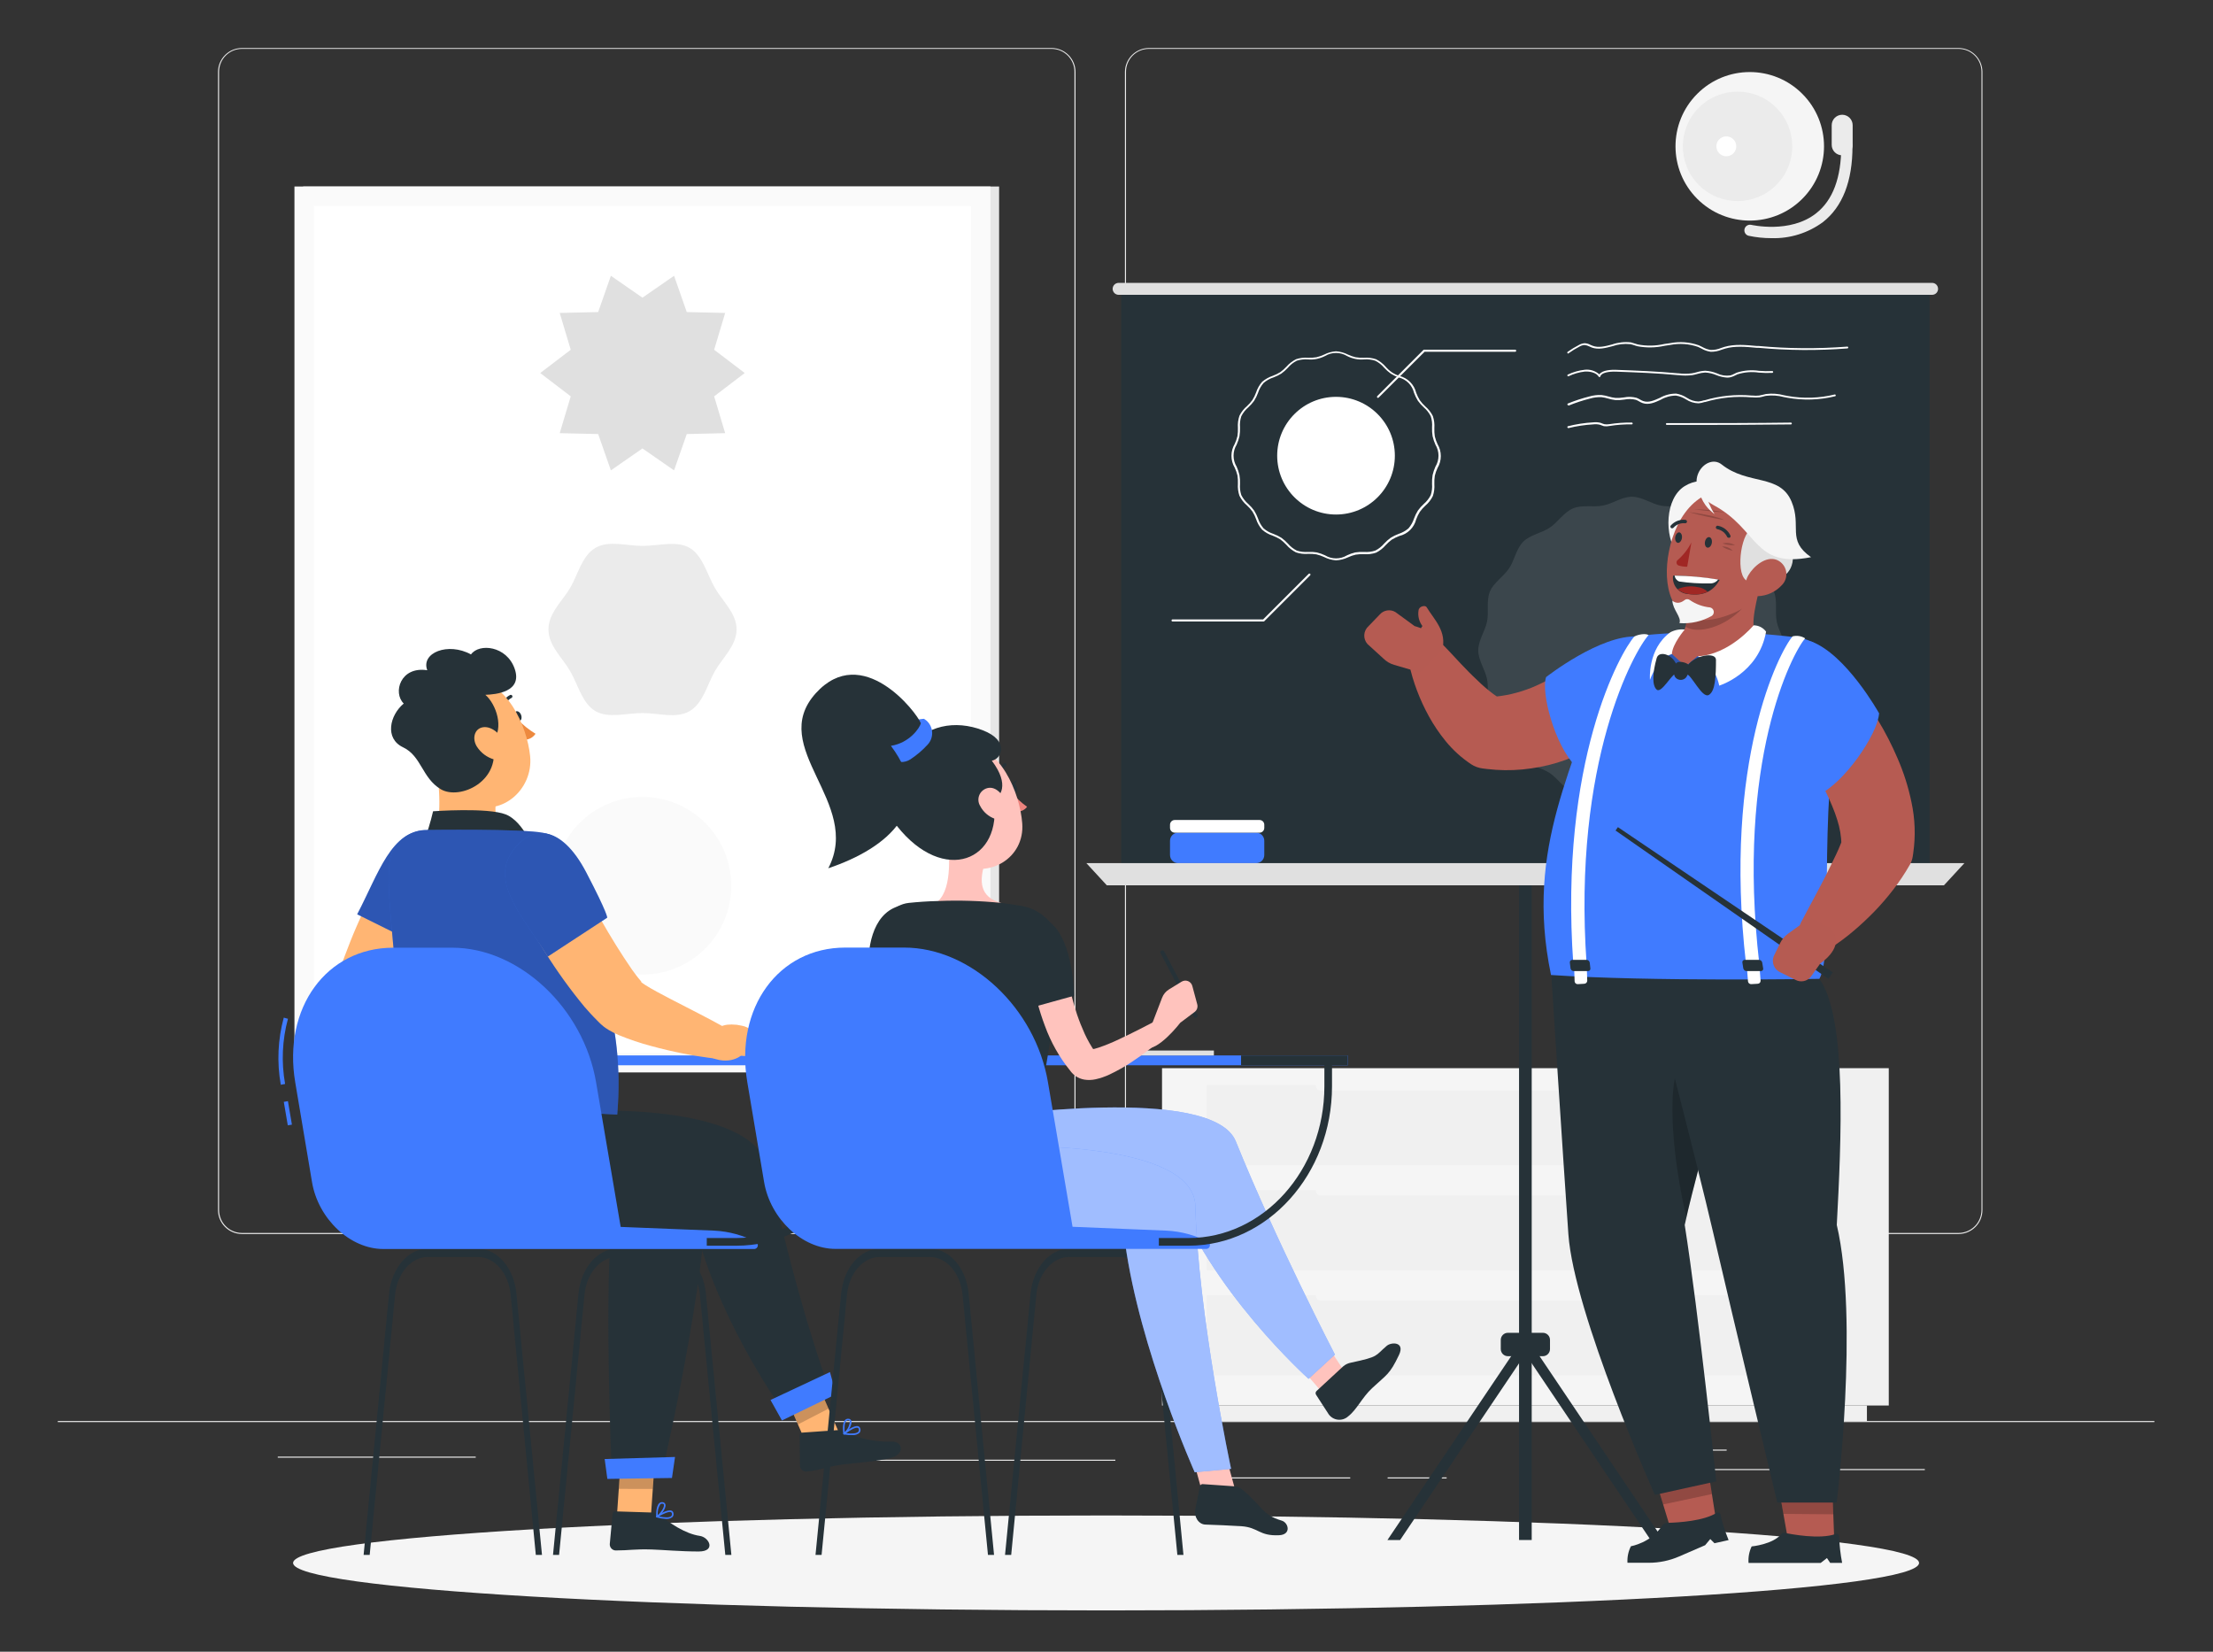 <svg width="268" height="200" viewBox="0 0 268 200" fill="none" xmlns="http://www.w3.org/2000/svg">
<rect x="0" y="0" width="268" height="200" fill="#333333" stroke="none"/>
<path d="M260.899 172.068H7V172.195H260.899V172.068Z" fill="#EBEBEB"/>
<path d="M233.101 177.882H207.254V178.009H233.101V177.882Z" fill="#EBEBEB"/>
<path d="M57.612 176.379H33.639V176.506H57.612V176.379Z" fill="#EBEBEB"/>
<path d="M209.103 175.526H199.358V175.653H209.103V175.526Z" fill="#EBEBEB"/>
<path d="M175.193 178.893H168.043V179.02H175.193V178.893Z" fill="#EBEBEB"/>
<path d="M163.518 178.893H145.521V179.02H163.518V178.893Z" fill="#EBEBEB"/>
<path d="M135.071 176.75H106.132V176.877H135.071V176.75Z" fill="#EBEBEB"/>
<path d="M127.348 149.42H29.298C28.53 149.419 27.793 149.113 27.251 148.569C26.708 148.025 26.403 147.289 26.403 146.521V8.689C26.41 7.925 26.718 7.195 27.26 6.657C27.802 6.119 28.534 5.816 29.298 5.815H127.348C128.117 5.815 128.855 6.12 129.399 6.664C129.942 7.208 130.248 7.945 130.248 8.714V146.521C130.248 147.29 129.942 148.027 129.399 148.571C128.855 149.115 128.117 149.42 127.348 149.42ZM29.298 5.917C28.563 5.918 27.859 6.211 27.34 6.73C26.822 7.25 26.53 7.955 26.53 8.689V146.521C26.53 147.255 26.822 147.959 27.34 148.479C27.859 148.999 28.563 149.292 29.298 149.293H127.348C128.083 149.292 128.788 148.999 129.307 148.48C129.827 147.96 130.12 147.255 130.121 146.521V8.689C130.12 7.954 129.827 7.25 129.307 6.73C128.788 6.21 128.083 5.918 127.348 5.917H29.298Z" fill="#EBEBEB"/>
<path d="M237.19 149.42H139.134C138.365 149.419 137.629 149.113 137.085 148.569C136.542 148.026 136.236 147.289 136.234 146.521V8.689C136.242 7.925 136.551 7.195 137.094 6.657C137.637 6.119 138.37 5.816 139.134 5.815H237.19C237.952 5.818 238.684 6.121 239.224 6.659C239.765 7.197 240.072 7.926 240.079 8.689V146.521C240.079 147.288 239.775 148.024 239.233 148.567C238.692 149.111 237.957 149.417 237.19 149.42ZM139.134 5.917C138.399 5.918 137.695 6.21 137.175 6.73C136.655 7.25 136.363 7.954 136.361 8.689V146.521C136.363 147.255 136.655 147.96 137.175 148.48C137.695 148.999 138.399 149.292 139.134 149.293H237.19C237.925 149.292 238.629 148.999 239.149 148.48C239.668 147.96 239.961 147.255 239.962 146.521V8.689C239.961 7.954 239.668 7.25 239.149 6.73C238.629 6.21 237.925 5.918 237.19 5.917H139.134Z" fill="#EBEBEB"/>
<path d="M120.995 22.582H36.711V129.84H120.995V22.582Z" fill="#E6E6E6"/>
<path d="M119.943 22.582H35.659V129.84H119.943V22.582Z" fill="#FAFAFA"/>
<path d="M117.588 127.483V24.944L38.021 24.944V127.483H117.588Z" fill="white"/>
<path d="M77.802 118.008C83.742 118.008 88.557 113.193 88.557 107.253C88.557 101.313 83.742 96.498 77.802 96.498C71.862 96.498 67.047 101.313 67.047 107.253C67.047 113.193 71.862 118.008 77.802 118.008Z" fill="#FAFAFA"/>
<path d="M89.203 76.211C89.203 78.171 87.476 79.684 86.562 81.289C85.648 82.894 85.141 85.163 83.516 86.108C81.891 87.052 79.773 86.342 77.813 86.342C75.853 86.342 73.695 87.022 72.11 86.108C70.526 85.194 70.003 82.919 69.064 81.289C68.124 79.659 66.418 78.191 66.418 76.211C66.418 74.231 68.144 72.738 69.064 71.158C69.983 69.579 70.485 67.284 72.11 66.339C73.735 65.395 75.848 66.101 77.808 66.101C79.768 66.101 81.931 65.425 83.51 66.339C85.09 67.254 85.623 69.523 86.557 71.158C87.492 72.794 89.203 74.256 89.203 76.211Z" fill="#EBEBEB"/>
<path d="M90.187 45.169L86.485 47.993L87.821 52.451L83.169 52.558L81.631 56.955L77.802 54.3L73.978 56.955L72.44 52.558L67.783 52.451L69.119 47.993L65.422 45.169L69.119 42.351L67.783 37.893L72.44 37.786L73.978 33.394L77.802 36.044L81.631 33.394L83.169 37.786L87.821 37.893L86.485 42.351L90.187 45.169Z" fill="#E0E0E0"/>
<path d="M218.706 170.189H228.735V129.342H218.706V170.189Z" fill="#F0F0F0"/>
<path d="M143.37 172.068H226.09V170.189H143.37V172.068Z" fill="#F0F0F0"/>
<path d="M218.706 129.342H140.724V170.189H218.706V129.342Z" fill="#F5F5F5"/>
<path d="M213.283 144.104H146.142V153.823H213.283V144.104Z" fill="#F0F0F0"/>
<path d="M213.283 156.824H146.142V166.543H213.283V156.824Z" fill="#F0F0F0"/>
<path d="M159.974 144.769H199.461C199.814 144.769 200.101 144.482 200.101 144.129V144.078C200.101 143.725 199.814 143.438 199.461 143.438H159.974C159.621 143.438 159.335 143.725 159.335 144.078V144.129C159.335 144.482 159.621 144.769 159.974 144.769Z" fill="#F5F5F5"/>
<path d="M159.974 157.489H199.461C199.814 157.489 200.101 157.203 200.101 156.849V156.798C200.101 156.445 199.814 156.159 199.461 156.159H159.974C159.621 156.159 159.335 156.445 159.335 156.798V156.849C159.335 157.203 159.621 157.489 159.974 157.489Z" fill="#F5F5F5"/>
<path d="M213.283 131.383H146.142V141.102H213.283V131.383Z" fill="#F0F0F0"/>
<path d="M159.974 132.053H199.461C199.814 132.053 200.101 131.767 200.101 131.414V131.363C200.101 131.01 199.814 130.723 199.461 130.723H159.974C159.621 130.723 159.335 131.01 159.335 131.363V131.414C159.335 131.767 159.621 132.053 159.974 132.053Z" fill="#F5F5F5"/>
<path d="M218.26 24.077C221.772 20.565 221.772 14.871 218.26 11.359C214.748 7.847 209.054 7.847 205.542 11.359C202.03 14.871 202.03 20.565 205.542 24.077C209.054 27.589 214.748 27.589 218.26 24.077Z" fill="#F5F5F5"/>
<path d="M215.107 22.407C217.695 19.819 217.695 15.623 215.107 13.035C212.519 10.447 208.324 10.447 205.736 13.035C203.148 15.623 203.148 19.819 205.736 22.407C208.324 24.994 212.519 24.994 215.107 22.407Z" fill="#EBEBEB"/>
<path d="M210.266 17.718C210.266 17.956 210.196 18.188 210.064 18.386C209.931 18.584 209.743 18.738 209.523 18.829C209.303 18.921 209.062 18.944 208.828 18.898C208.595 18.852 208.38 18.737 208.212 18.569C208.044 18.4 207.929 18.186 207.883 17.952C207.836 17.719 207.86 17.477 207.951 17.257C208.042 17.037 208.196 16.849 208.394 16.717C208.592 16.585 208.825 16.514 209.063 16.514C209.382 16.514 209.688 16.641 209.914 16.867C210.14 17.092 210.266 17.398 210.266 17.718Z" fill="white"/>
<path d="M214.541 28.838C213.599 28.841 212.659 28.742 211.738 28.544C211.57 28.495 211.427 28.383 211.339 28.23C211.251 28.078 211.226 27.898 211.268 27.728C211.31 27.558 211.416 27.41 211.564 27.316C211.712 27.222 211.891 27.189 212.063 27.224C212.109 27.224 216.765 28.326 219.934 25.832C221.965 24.243 222.981 21.511 222.981 17.707C222.981 17.527 223.052 17.354 223.18 17.226C223.308 17.099 223.481 17.027 223.661 17.027C223.842 17.027 224.015 17.099 224.142 17.226C224.27 17.354 224.342 17.527 224.342 17.707C224.342 21.943 223.138 25.035 220.762 26.894C218.963 28.217 216.774 28.902 214.541 28.838Z" fill="#EBEBEB"/>
<path d="M223.084 18.804C222.75 18.804 222.429 18.672 222.193 18.436C221.957 18.199 221.824 17.879 221.824 17.545V15.164C221.824 14.827 221.958 14.504 222.196 14.266C222.434 14.028 222.757 13.894 223.094 13.894C223.43 13.894 223.753 14.028 223.991 14.266C224.229 14.504 224.363 14.827 224.363 15.164V17.545C224.363 17.712 224.329 17.877 224.264 18.031C224.199 18.185 224.105 18.324 223.986 18.441C223.867 18.558 223.726 18.651 223.571 18.713C223.416 18.775 223.25 18.806 223.084 18.804Z" fill="#EBEBEB"/>
<path d="M133.949 195C188.325 195 232.406 192.426 232.406 189.252C232.406 186.077 188.325 183.503 133.949 183.503C79.573 183.503 35.492 186.077 35.492 189.252C35.492 192.426 79.573 195 133.949 195Z" fill="#F5F5F5"/>
<path d="M233.673 34.973H135.78V106.283H233.673V34.973Z" fill="#263238"/>
<path d="M161.796 67.847C161.295 67.815 160.806 67.68 160.359 67.451C160.058 67.311 159.743 67.203 159.42 67.126C159.084 67.073 158.744 67.052 158.404 67.065C157.913 67.104 157.419 67.044 156.952 66.888C156.506 66.663 156.109 66.353 155.784 65.973C155.556 65.728 155.306 65.504 155.038 65.303C154.746 65.13 154.441 64.982 154.124 64.861C153.652 64.709 153.217 64.462 152.844 64.135C152.519 63.763 152.272 63.33 152.118 62.861C152.004 62.541 151.856 62.235 151.676 61.947C151.48 61.673 151.255 61.421 151.006 61.195C150.626 60.873 150.316 60.475 150.097 60.027C149.941 59.562 149.879 59.07 149.914 58.58C149.928 58.24 149.91 57.9 149.858 57.564C149.781 57.242 149.67 56.929 149.528 56.63C149.269 56.194 149.132 55.697 149.132 55.19C149.132 54.684 149.269 54.186 149.528 53.751C149.669 53.45 149.78 53.135 149.858 52.811C149.91 52.475 149.929 52.135 149.914 51.796C149.879 51.304 149.942 50.811 150.097 50.343C150.317 49.898 150.627 49.502 151.006 49.181C151.255 48.954 151.48 48.702 151.676 48.429C151.855 48.14 152.003 47.834 152.118 47.515C152.273 47.045 152.52 46.61 152.844 46.235C153.22 45.913 153.654 45.667 154.124 45.509C154.443 45.394 154.749 45.246 155.038 45.067C155.308 44.873 155.558 44.651 155.784 44.407C156.112 44.032 156.508 43.724 156.952 43.498C157.419 43.342 157.913 43.282 158.404 43.321C158.744 43.333 159.084 43.313 159.42 43.26C159.743 43.183 160.058 43.074 160.359 42.935C160.806 42.706 161.295 42.571 161.796 42.539C162.299 42.571 162.79 42.706 163.239 42.935C163.538 43.075 163.851 43.184 164.173 43.26C164.509 43.313 164.849 43.333 165.189 43.321C165.68 43.282 166.174 43.342 166.641 43.498C167.086 43.722 167.482 44.031 167.809 44.407C168.246 44.927 168.822 45.313 169.469 45.519C169.961 45.64 170.411 45.893 170.769 46.251C171.127 46.609 171.38 47.059 171.5 47.55C171.616 47.87 171.764 48.176 171.942 48.465C172.139 48.738 172.363 48.99 172.613 49.216C172.992 49.538 173.301 49.934 173.522 50.379C173.677 50.846 173.739 51.34 173.704 51.831C173.69 52.171 173.708 52.511 173.76 52.847C173.838 53.17 173.949 53.485 174.09 53.786C174.35 54.222 174.487 54.719 174.487 55.226C174.487 55.733 174.35 56.23 174.09 56.666C173.948 56.965 173.838 57.278 173.76 57.6C173.709 57.936 173.69 58.276 173.704 58.615C173.739 59.105 173.677 59.597 173.522 60.063C173.302 60.511 172.993 60.908 172.613 61.231C172.363 61.457 172.139 61.709 171.942 61.982C171.763 62.27 171.615 62.577 171.5 62.896C171.377 63.384 171.123 63.828 170.765 64.181C170.407 64.533 169.959 64.781 169.469 64.897C169.152 65.017 168.847 65.165 168.555 65.339C168.287 65.54 168.037 65.764 167.809 66.009C167.484 66.388 167.087 66.699 166.641 66.923C166.174 67.079 165.68 67.14 165.189 67.101C164.849 67.088 164.509 67.108 164.173 67.162C163.851 67.237 163.538 67.346 163.239 67.487C162.787 67.703 162.297 67.826 161.796 67.847ZM158.602 66.832C158.893 66.824 159.184 66.844 159.471 66.892C159.81 66.973 160.14 67.089 160.456 67.238C160.86 67.484 161.324 67.614 161.796 67.614C162.269 67.614 162.733 67.484 163.137 67.238C163.453 67.089 163.783 66.973 164.122 66.892C164.478 66.837 164.839 66.816 165.199 66.832C165.655 66.868 166.115 66.813 166.549 66.669C166.963 66.46 167.331 66.17 167.631 65.816C167.869 65.556 168.133 65.321 168.418 65.115C168.721 64.927 169.043 64.771 169.378 64.648C169.815 64.504 170.221 64.276 170.571 63.978C170.873 63.629 171.101 63.223 171.242 62.785C171.366 62.45 171.523 62.129 171.709 61.825C171.916 61.537 172.153 61.272 172.415 61.033C172.767 60.731 173.057 60.364 173.268 59.951C173.41 59.516 173.463 59.056 173.425 58.6C173.411 58.242 173.433 57.883 173.491 57.529C173.571 57.18 173.685 56.84 173.831 56.513C174.077 56.11 174.207 55.647 174.207 55.175C174.207 54.703 174.077 54.24 173.831 53.837C173.686 53.51 173.572 53.17 173.491 52.822C173.434 52.467 173.411 52.108 173.425 51.75C173.463 51.294 173.41 50.834 173.268 50.399C173.057 49.987 172.767 49.619 172.415 49.318C172.153 49.078 171.916 48.813 171.709 48.526C171.523 48.221 171.366 47.9 171.242 47.566C171.134 47.113 170.903 46.699 170.574 46.37C170.245 46.041 169.831 45.81 169.378 45.702C169.043 45.58 168.721 45.423 168.418 45.235C168.134 45.028 167.87 44.793 167.631 44.534C167.333 44.179 166.965 43.888 166.549 43.681C166.115 43.537 165.655 43.482 165.199 43.519C164.487 43.58 163.772 43.439 163.137 43.112C162.733 42.867 162.269 42.737 161.796 42.737C161.324 42.737 160.86 42.867 160.456 43.112C159.821 43.439 159.106 43.58 158.394 43.519C157.938 43.484 157.479 43.537 157.043 43.676C156.629 43.887 156.261 44.179 155.962 44.534C155.724 44.794 155.46 45.029 155.175 45.235C154.872 45.423 154.55 45.58 154.215 45.702C153.776 45.844 153.371 46.072 153.022 46.372C152.72 46.721 152.492 47.127 152.351 47.566C152.228 47.9 152.071 48.222 151.884 48.526C151.677 48.813 151.44 49.078 151.178 49.318C150.825 49.618 150.535 49.986 150.325 50.399C150.183 50.834 150.13 51.294 150.168 51.75C150.182 52.108 150.159 52.467 150.102 52.822C150.021 53.17 149.907 53.51 149.762 53.837C149.516 54.24 149.386 54.703 149.386 55.175C149.386 55.647 149.516 56.11 149.762 56.513C149.908 56.84 150.022 57.18 150.102 57.529C150.16 57.883 150.182 58.242 150.168 58.6C150.13 59.056 150.183 59.516 150.325 59.951C150.536 60.364 150.826 60.731 151.178 61.033C151.44 61.272 151.677 61.537 151.884 61.825C152.07 62.129 152.227 62.45 152.351 62.785C152.493 63.223 152.721 63.629 153.022 63.978C153.372 64.276 153.778 64.504 154.215 64.648C154.55 64.771 154.872 64.927 155.175 65.115C155.46 65.321 155.724 65.556 155.962 65.816C156.262 66.17 156.629 66.46 157.043 66.669C157.479 66.811 157.938 66.866 158.394 66.832H158.602Z" fill="white"/>
<path d="M161.795 62.302C165.73 62.302 168.92 59.113 168.92 55.178C168.92 51.243 165.73 48.053 161.795 48.053C157.861 48.053 154.671 51.243 154.671 55.178C154.671 59.113 157.861 62.302 161.795 62.302Z" fill="white"/>
<path d="M166.884 48.18C166.867 48.181 166.85 48.178 166.835 48.172C166.819 48.166 166.805 48.157 166.793 48.145C166.78 48.133 166.771 48.119 166.764 48.103C166.757 48.087 166.754 48.071 166.754 48.053C166.754 48.036 166.757 48.02 166.764 48.004C166.771 47.988 166.78 47.974 166.793 47.962L172.379 42.376C172.39 42.364 172.405 42.355 172.42 42.349C172.436 42.343 172.453 42.34 172.47 42.341H183.489C183.523 42.341 183.555 42.354 183.579 42.378C183.603 42.402 183.616 42.434 183.616 42.468C183.616 42.501 183.603 42.534 183.579 42.557C183.555 42.581 183.523 42.595 183.489 42.595H172.521L166.955 48.145C166.937 48.165 166.911 48.178 166.884 48.18Z" fill="white"/>
<path d="M153.021 75.256H142.002C141.968 75.256 141.936 75.243 141.912 75.219C141.888 75.195 141.875 75.163 141.875 75.129C141.875 75.096 141.888 75.063 141.912 75.04C141.936 75.016 141.968 75.002 142.002 75.002H152.97L158.5 69.472C158.525 69.454 158.555 69.445 158.585 69.447C158.616 69.45 158.645 69.463 158.666 69.484C158.688 69.506 158.701 69.534 158.703 69.565C158.705 69.596 158.696 69.626 158.678 69.65L153.092 75.236C153.071 75.249 153.046 75.256 153.021 75.256Z" fill="white"/>
<path d="M189.917 42.813C189.9 42.813 189.883 42.809 189.868 42.801C189.853 42.793 189.84 42.782 189.831 42.767C189.811 42.746 189.801 42.719 189.801 42.691C189.801 42.663 189.811 42.636 189.831 42.615C190.267 42.303 190.725 42.023 191.202 41.777C191.419 41.647 191.665 41.572 191.918 41.559C192.162 41.572 192.4 41.641 192.614 41.762C192.696 41.802 192.781 41.837 192.867 41.868C193.588 42.143 194.391 41.934 195.229 41.711C195.96 41.457 196.739 41.37 197.509 41.457C197.68 41.5 197.85 41.55 198.016 41.609L198.331 41.706C199.402 41.913 200.503 41.894 201.566 41.65L202.246 41.554C203.408 41.325 204.609 41.413 205.725 41.807C205.867 41.868 206.009 41.94 206.146 42.011C206.469 42.201 206.826 42.325 207.197 42.376C207.623 42.382 208.045 42.298 208.436 42.133L208.843 42C210.072 41.64 211.427 41.772 212.738 41.894H212.976C216.546 42.224 220.137 42.249 223.711 41.97C223.725 41.969 223.739 41.97 223.753 41.974C223.766 41.978 223.779 41.985 223.79 41.994C223.8 42.003 223.809 42.014 223.816 42.026C223.823 42.039 223.827 42.052 223.828 42.066C223.831 42.095 223.822 42.124 223.804 42.147C223.786 42.17 223.76 42.184 223.731 42.188C220.144 42.468 216.539 42.442 212.956 42.112H212.717C211.427 41.99 210.092 41.863 208.904 42.214C208.772 42.249 208.64 42.295 208.508 42.341C208.086 42.515 207.633 42.601 207.177 42.595C206.779 42.54 206.396 42.407 206.05 42.204C205.913 42.133 205.781 42.066 205.639 42.005C204.557 41.628 203.395 41.546 202.272 41.767L201.602 41.868C200.507 42.115 199.372 42.133 198.27 41.919L197.95 41.818C197.785 41.758 197.615 41.711 197.443 41.675C196.705 41.593 195.959 41.678 195.259 41.924C194.421 42.143 193.553 42.371 192.761 42.077L192.497 41.96C192.307 41.86 192.1 41.798 191.887 41.777C191.67 41.791 191.459 41.858 191.273 41.97C190.806 42.211 190.358 42.486 189.932 42.793C189.928 42.8 189.923 42.806 189.917 42.813Z" fill="white"/>
<path d="M209.159 45.723C208.708 45.694 208.266 45.591 207.849 45.418C207.421 45.237 206.966 45.133 206.503 45.108C206.183 45.127 205.866 45.183 205.558 45.276C205.355 45.336 205.148 45.385 204.939 45.423C204.384 45.492 203.823 45.492 203.268 45.423H203.197C200.719 45.184 198.18 45.093 195.722 45.002C194.874 44.971 193.925 45.108 193.808 45.58C193.804 45.602 193.792 45.622 193.776 45.636C193.759 45.651 193.739 45.66 193.717 45.662C193.695 45.664 193.672 45.661 193.652 45.651C193.632 45.641 193.616 45.625 193.605 45.606C193.351 45.144 192.564 44.946 191.919 44.991C191.239 45.07 190.577 45.26 189.959 45.555C189.946 45.561 189.931 45.564 189.917 45.564C189.902 45.564 189.888 45.561 189.875 45.555C189.861 45.549 189.849 45.541 189.839 45.531C189.829 45.52 189.822 45.508 189.817 45.494C189.807 45.467 189.807 45.437 189.819 45.411C189.83 45.384 189.851 45.363 189.878 45.352C190.518 45.049 191.205 44.853 191.909 44.773C192.228 44.736 192.551 44.767 192.857 44.863C193.163 44.96 193.446 45.119 193.686 45.332C194.042 44.788 195.21 44.763 195.717 44.783C198.18 44.875 200.724 44.966 203.212 45.205H203.278C203.815 45.273 204.357 45.273 204.893 45.205C205.095 45.17 205.295 45.124 205.492 45.068C205.822 44.965 206.163 44.906 206.508 44.89C206.995 44.918 207.473 45.026 207.925 45.21C208.429 45.453 208.995 45.54 209.55 45.459C209.726 45.408 209.897 45.338 210.058 45.25L210.322 45.123C211.191 44.843 212.114 44.767 213.018 44.9C213.55 44.948 214.084 44.958 214.618 44.93C214.632 44.929 214.646 44.93 214.659 44.934C214.673 44.939 214.685 44.945 214.696 44.954C214.707 44.963 214.716 44.974 214.722 44.987C214.729 44.999 214.733 45.013 214.734 45.027C214.737 45.056 214.729 45.085 214.711 45.107C214.693 45.13 214.667 45.145 214.638 45.149C214.093 45.177 213.546 45.166 213.003 45.118C212.133 44.988 211.245 45.059 210.408 45.327C210.322 45.362 210.24 45.408 210.159 45.448C209.988 45.539 209.807 45.613 209.621 45.667C209.47 45.707 209.315 45.726 209.159 45.723Z" fill="white"/>
<path d="M189.917 49.074C189.892 49.073 189.868 49.063 189.849 49.047C189.83 49.03 189.817 49.008 189.813 48.983C189.808 48.959 189.812 48.933 189.823 48.911C189.835 48.889 189.853 48.871 189.876 48.861C190.722 48.516 191.59 48.231 192.476 48.008C192.947 47.871 193.438 47.811 193.928 47.83C194.224 47.864 194.517 47.925 194.802 48.013C195.077 48.095 195.359 48.153 195.645 48.185C195.984 48.198 196.324 48.177 196.66 48.124C197.165 48.021 197.686 48.036 198.184 48.17C198.326 48.224 198.464 48.29 198.595 48.368C198.72 48.446 198.853 48.51 198.991 48.561C199.651 48.79 200.311 48.49 201.022 48.17C201.626 47.829 202.309 47.653 203.003 47.662C203.463 47.742 203.902 47.914 204.292 48.17C204.705 48.447 205.187 48.602 205.684 48.617C205.915 48.594 206.144 48.545 206.364 48.47H206.43C208.276 47.922 210.209 47.727 212.128 47.896H212.229C212.496 47.924 212.765 47.924 213.032 47.896C213.194 47.872 213.355 47.838 213.514 47.794L213.869 47.708C214.609 47.618 215.359 47.672 216.078 47.866L216.495 47.947C218.389 48.285 220.334 48.223 222.202 47.764C222.228 47.763 222.254 47.771 222.274 47.787C222.295 47.802 222.31 47.825 222.316 47.85C222.322 47.875 222.319 47.901 222.307 47.925C222.296 47.948 222.277 47.967 222.253 47.977C220.356 48.442 218.382 48.504 216.459 48.16L216.033 48.079C215.341 47.892 214.621 47.841 213.91 47.926C213.793 47.926 213.682 47.977 213.57 48.003C213.403 48.05 213.233 48.088 213.062 48.114C212.78 48.142 212.496 48.142 212.214 48.114H212.112C210.222 47.95 208.317 48.141 206.496 48.678H206.43C206.196 48.76 205.952 48.813 205.704 48.836C205.162 48.825 204.634 48.661 204.181 48.363C203.812 48.131 203.402 47.974 202.972 47.901C202.317 47.903 201.674 48.078 201.109 48.409C200.403 48.734 199.677 49.064 198.93 48.81C198.78 48.754 198.636 48.684 198.498 48.602C198.377 48.529 198.249 48.466 198.118 48.414C197.655 48.296 197.173 48.286 196.706 48.383C196.357 48.437 196.003 48.457 195.65 48.444C195.35 48.411 195.054 48.35 194.766 48.262C194.494 48.18 194.215 48.122 193.933 48.089C193.465 48.072 192.997 48.13 192.547 48.262C191.672 48.482 190.813 48.764 189.978 49.105L189.917 49.074Z" fill="white"/>
<path d="M189.918 51.826C189.893 51.826 189.869 51.817 189.85 51.801C189.83 51.786 189.817 51.764 189.811 51.74C189.807 51.726 189.807 51.711 189.809 51.697C189.811 51.683 189.816 51.669 189.823 51.657C189.831 51.644 189.841 51.633 189.853 51.625C189.865 51.617 189.878 51.611 189.893 51.608C190.891 51.358 191.911 51.201 192.939 51.141C193.24 51.105 193.545 51.126 193.838 51.202C193.904 51.223 193.969 51.248 194.031 51.278C194.113 51.315 194.198 51.344 194.285 51.364C194.48 51.397 194.679 51.397 194.874 51.364C195.781 51.22 196.698 51.154 197.616 51.166C197.644 51.169 197.671 51.181 197.691 51.202C197.71 51.222 197.722 51.25 197.723 51.278C197.723 51.292 197.72 51.307 197.714 51.32C197.708 51.333 197.7 51.345 197.69 51.355C197.679 51.365 197.667 51.373 197.653 51.378C197.64 51.383 197.625 51.385 197.611 51.385C196.713 51.37 195.816 51.434 194.93 51.578C194.703 51.626 194.469 51.635 194.239 51.603C194.138 51.578 194.04 51.544 193.945 51.501L193.772 51.435C193.503 51.367 193.224 51.35 192.949 51.385C191.922 51.444 190.902 51.598 189.903 51.847L189.918 51.826Z" fill="white"/>
<path d="M201.882 51.45C201.866 51.454 201.849 51.454 201.833 51.45C201.817 51.446 201.802 51.439 201.789 51.428C201.776 51.418 201.765 51.404 201.758 51.389C201.751 51.374 201.747 51.358 201.747 51.341C201.747 51.325 201.751 51.308 201.758 51.293C201.765 51.278 201.776 51.265 201.789 51.254C201.802 51.244 201.817 51.236 201.833 51.233C201.849 51.229 201.866 51.228 201.882 51.232C202.492 51.232 203.111 51.232 203.705 51.232H203.751C208.113 51.232 212.531 51.232 216.888 51.171C216.917 51.172 216.944 51.185 216.964 51.206C216.983 51.226 216.995 51.254 216.995 51.283C216.995 51.311 216.983 51.338 216.963 51.358C216.943 51.378 216.916 51.389 216.888 51.389C212.531 51.44 208.108 51.461 203.746 51.45H203.7C203.106 51.45 202.487 51.45 201.882 51.45Z" fill="white"/>
<g opacity="0.1">
<path d="M216.236 78.75C216.236 79.969 215.393 81.091 215.165 82.243C214.936 83.396 215.276 84.782 214.824 85.874C214.372 86.966 213.154 87.697 212.494 88.687C211.833 89.678 211.63 91.069 210.782 91.912C209.934 92.755 208.553 92.927 207.558 93.618C206.562 94.309 205.862 95.487 204.75 95.949C203.638 96.411 202.302 96.055 201.114 96.289C199.926 96.523 198.844 97.361 197.625 97.361C196.407 97.361 195.289 96.518 194.137 96.289C192.984 96.061 191.598 96.401 190.501 95.949C189.404 95.497 188.678 94.278 187.693 93.618C186.708 92.958 185.311 92.755 184.468 91.912C183.625 91.069 183.422 89.683 182.757 88.687C182.092 87.692 180.888 86.986 180.431 85.874C179.974 84.762 180.319 83.427 180.086 82.243C179.852 81.06 179.02 79.969 179.02 78.75C179.02 77.531 179.857 76.414 180.086 75.261C180.314 74.109 179.979 72.722 180.431 71.63C180.883 70.539 182.097 69.808 182.757 68.817C183.417 67.827 183.625 66.436 184.468 65.593C185.311 64.75 186.697 64.552 187.693 63.882C188.688 63.211 189.394 62.018 190.501 61.556C191.608 61.094 192.948 61.449 194.137 61.215C195.325 60.982 196.407 60.149 197.625 60.149C198.844 60.149 199.966 60.992 201.114 61.221C202.261 61.449 203.653 61.109 204.75 61.561C205.846 62.013 206.573 63.226 207.563 63.892C208.553 64.557 209.939 64.755 210.787 65.598C211.635 66.441 211.828 67.827 212.494 68.822C213.159 69.818 214.362 70.523 214.824 71.635C215.286 72.748 214.931 74.083 215.165 75.266C215.398 76.45 216.236 77.536 216.236 78.75Z" fill="white"/>
</g>
<path d="M152.128 100.824H142.672C142.131 100.824 141.692 101.263 141.692 101.804V103.535C141.692 104.077 142.131 104.515 142.672 104.515H152.128C152.669 104.515 153.108 104.077 153.108 103.535V101.804C153.108 101.263 152.669 100.824 152.128 100.824Z" fill="#407BFF"/>
<path d="M152.534 99.29H142.266C141.949 99.29 141.692 99.547 141.692 99.864V100.25C141.692 100.567 141.949 100.824 142.266 100.824H152.534C152.851 100.824 153.108 100.567 153.108 100.25V99.864C153.108 99.547 152.851 99.29 152.534 99.29Z" fill="white"/>
<path d="M185.494 105.856H183.961V186.474H185.494V105.856Z" fill="#263238"/>
<path d="M186.845 161.384H182.61C182.134 161.384 181.747 161.77 181.747 162.247V163.354C181.747 163.831 182.134 164.217 182.61 164.217H186.845C187.322 164.217 187.709 163.831 187.709 163.354V162.247C187.709 161.77 187.322 161.384 186.845 161.384Z" fill="#263238"/>
<path d="M169.555 186.479H168.021L183.961 162.8H185.495L169.555 186.479Z" fill="#263238"/>
<path d="M199.901 186.479H201.434L185.494 162.8H183.961L199.901 186.479Z" fill="#263238"/>
<path d="M233.983 35.699H135.47C135.278 35.699 135.093 35.622 134.957 35.486C134.821 35.35 134.744 35.165 134.744 34.972C134.745 34.781 134.823 34.597 134.959 34.462C135.095 34.327 135.279 34.252 135.47 34.252H233.983C234.174 34.252 234.358 34.327 234.493 34.463C234.628 34.598 234.704 34.781 234.704 34.972C234.705 35.068 234.687 35.162 234.651 35.25C234.615 35.338 234.562 35.418 234.495 35.486C234.428 35.553 234.348 35.607 234.26 35.643C234.172 35.68 234.078 35.699 233.983 35.699Z" fill="#E0E0E0"/>
<path d="M237.894 104.515H131.562L134.04 107.202H235.416L237.894 104.515Z" fill="#E0E0E0"/>
<path d="M108.473 127.798H59.73V128.991H108.473V127.798Z" fill="#407BFF"/>
<path d="M108.473 127.798H95.55V128.991H108.473V127.798Z" fill="#263238"/>
<path d="M88.572 188.282H87.836L84.759 156.773C84.505 154.158 82.799 152.203 80.803 152.203H74.74C72.709 152.203 71.038 154.173 70.784 156.773L67.707 188.282H66.971L70.058 156.631C70.358 153.539 72.369 151.203 74.74 151.203H80.803C83.169 151.203 85.185 153.539 85.485 156.631L88.572 188.282Z" fill="#263238"/>
<path d="M65.636 188.282H64.889L61.843 156.773C61.589 154.158 59.888 152.203 57.887 152.203H51.803C49.803 152.203 48.102 154.173 47.848 156.773L44.77 188.282H44.034L47.117 156.631C47.416 153.539 49.432 151.203 51.798 151.203H57.861C60.233 151.203 62.244 153.539 62.543 156.631L65.636 188.282Z" fill="#263238"/>
<path d="M62.35 86.824C62.462 87.139 62.721 87.332 62.934 87.281C63.147 87.23 63.223 86.905 63.111 86.585C63 86.266 62.741 86.078 62.533 86.128C62.324 86.179 62.223 86.504 62.35 86.824Z" fill="#263238"/>
<path d="M62.639 87.063C63.294 87.754 64.038 88.356 64.853 88.85C64.72 89.049 64.545 89.216 64.341 89.34C64.136 89.464 63.907 89.541 63.669 89.566L62.639 87.063Z" fill="#ED893E"/>
<path d="M60.994 85.798C60.961 85.806 60.926 85.806 60.893 85.798C60.867 85.794 60.843 85.784 60.821 85.771C60.799 85.757 60.78 85.739 60.766 85.717C60.751 85.696 60.741 85.672 60.735 85.647C60.73 85.621 60.73 85.595 60.735 85.57C60.782 85.263 60.904 84.972 61.09 84.723C61.276 84.474 61.52 84.275 61.802 84.143C61.849 84.129 61.899 84.133 61.944 84.155C61.988 84.176 62.023 84.213 62.041 84.259C62.059 84.304 62.06 84.355 62.043 84.401C62.026 84.447 61.992 84.486 61.949 84.508C61.73 84.617 61.541 84.776 61.397 84.974C61.253 85.171 61.158 85.4 61.121 85.641C61.116 85.676 61.101 85.709 61.079 85.736C61.056 85.764 61.027 85.785 60.994 85.798Z" fill="#263238"/>
<path d="M52.514 91.77L55.774 94.857L60.095 97.285C59.943 97.427 59.999 98.392 60.059 98.874C60.077 99.401 60.258 99.91 60.577 100.329C60.897 100.749 61.339 101.058 61.842 101.215C62.35 101.433 62.858 101.723 62.954 102.2C63.056 102.789 62.624 103.52 60.207 103.871C57.889 104.182 55.529 103.85 53.387 102.911C52.371 102.495 52.544 102.038 52.798 101.073C53.448 98.61 53.301 94.263 52.514 91.77Z" fill="#FFB573"/>
<path d="M51.213 102.2C51.722 100.91 52.134 99.585 52.447 98.234C52.447 98.234 59.048 97.752 61.247 98.615C63.446 99.478 64.802 103.221 64.802 103.221L51.213 102.2Z" fill="#263238"/>
<path d="M51.793 90.028C53.352 93.75 54.073 96.005 56.663 97.254C60.557 99.133 64.62 95.675 64.198 91.546C63.818 87.829 61.334 82.376 57.089 82.223C56.149 82.195 55.216 82.404 54.378 82.831C53.54 83.259 52.824 83.891 52.296 84.67C51.767 85.448 51.444 86.348 51.356 87.284C51.269 88.221 51.419 89.165 51.793 90.028Z" fill="#FFB573"/>
<path d="M59.633 89.835C61.101 88.159 60.08 85.265 58.78 84.133C60.04 84.087 63.3 83.803 62.335 80.995C61.37 78.186 58.014 77.856 57.039 79.243C54.266 77.719 50.945 79.04 51.742 81.157C48.482 80.649 47.548 83.884 48.894 85.189C47.182 86.616 46.568 89.424 48.807 90.485C51.047 91.546 51.092 94.192 53.377 95.563C55.663 96.934 60.898 94.598 59.633 89.835Z" fill="#263238"/>
<path d="M57.749 90.399C58.233 91.159 58.979 91.716 59.846 91.963C60.968 92.263 61.512 91.018 61.095 89.932C60.719 88.977 59.572 87.9 58.505 88.058C57.439 88.215 57.15 89.449 57.749 90.399Z" fill="#FFB573"/>
<path d="M54.312 107.171L51.011 113.773C50.457 114.875 49.919 115.972 49.396 117.074C48.873 118.175 48.35 119.257 47.898 120.334C47.654 120.877 47.451 121.395 47.233 121.928L46.953 122.685L46.918 122.781V122.827V122.852V122.801C46.969 122.589 46.992 122.37 46.984 122.152C46.989 121.991 46.958 121.831 46.893 121.684C46.852 121.613 46.893 121.75 46.923 121.913C46.991 122.117 47.074 122.315 47.172 122.507C47.39 122.949 47.68 123.426 47.954 123.919C49.147 125.889 50.605 127.981 51.925 130.053L51.96 130.104C52.202 130.484 52.307 130.936 52.256 131.384C52.206 131.832 52.004 132.249 51.684 132.566C51.363 132.884 50.944 133.082 50.496 133.128C50.047 133.174 49.596 133.066 49.218 132.82C48.104 132.107 47.034 131.327 46.014 130.484C44.966 129.64 43.972 128.731 43.038 127.763C42.529 127.241 42.052 126.688 41.611 126.107C41.358 125.781 41.12 125.442 40.901 125.092C40.606 124.614 40.371 124.103 40.2 123.568C40.055 123.116 39.975 122.646 39.961 122.172C39.952 121.794 39.993 121.417 40.083 121.05L40.164 120.725L40.433 119.673C40.636 119.018 40.824 118.338 41.048 117.713C41.48 116.429 41.952 115.21 42.429 113.991C42.906 112.772 43.445 111.589 43.952 110.437C45.029 108.08 46.141 105.8 47.41 103.515C47.893 102.598 48.721 101.909 49.711 101.601C50.702 101.294 51.774 101.392 52.692 101.875C53.609 102.358 54.298 103.186 54.605 104.176C54.913 105.166 54.815 106.238 54.332 107.156L54.312 107.171Z" fill="#FFB573"/>
<path d="M51.747 100.555C56.003 100.707 57.937 103.891 54.408 109.558C51.361 114.428 50.96 114.529 50.96 114.529L43.257 110.711C45.847 105.78 47.395 100.392 51.747 100.555Z" fill="#407BFF"/>
<g opacity="0.3">
<path d="M51.746 100.555C56.002 100.707 57.936 103.891 54.407 109.558C51.36 114.428 50.959 114.529 50.959 114.529L43.256 110.711C45.846 105.78 47.394 100.392 51.746 100.555Z" fill="black"/>
</g>
<path d="M53.961 130.936L53.529 130.454C52.199 129.22 51.63 129.372 50.107 129.372L48.243 130.769C49.37 133.866 51.651 133.729 51.651 133.729L52.311 134.344C52.456 134.478 52.632 134.574 52.823 134.623C53.014 134.672 53.215 134.673 53.407 134.626C53.598 134.579 53.775 134.485 53.922 134.352C54.068 134.219 54.179 134.053 54.245 133.866L54.438 133.318C54.578 132.915 54.608 132.481 54.524 132.062C54.44 131.644 54.245 131.255 53.961 130.936Z" fill="#FFB573"/>
<path d="M98.631 177.055L102.272 175.008L98.398 166.137L94.757 168.178L98.631 177.055Z" fill="#FFB573"/>
<path opacity="0.2" d="M96.636 172.479L100.332 170.57L98.398 166.137L94.757 168.178L96.636 172.479Z" fill="black"/>
<path d="M101.8 173.144L97.128 173.474C97.049 173.478 96.975 173.513 96.921 173.571C96.867 173.629 96.838 173.705 96.839 173.784L96.874 177.491C96.889 177.686 96.979 177.867 97.125 177.996C97.271 178.125 97.462 178.192 97.656 178.182C99.276 178.04 99.936 177.633 101.973 177.344C103.227 177.161 106.238 176.988 107.929 176.521C109.62 176.054 109.341 174.49 107.96 174.561C106.167 174.642 103.77 174.19 102.531 173.353C102.317 173.204 102.06 173.131 101.8 173.144Z" fill="#263238"/>
<path d="M69.968 134.537C69.968 134.537 91.234 133.267 93.032 141.514C96.688 158.271 100.217 167.579 100.217 167.579L94.591 170.484C94.591 170.484 86.303 158.875 83.861 146.983C75.198 145.683 60.056 150.268 56.44 143.763C53.241 138.025 56.049 133.902 56.049 133.902L69.968 134.537Z" fill="#263238"/>
<path d="M94.696 171.997L101.246 168.823L100.51 166.137L93.31 169.519L94.696 171.997Z" fill="#407BFF"/>
<path d="M103.324 173.769C102.95 173.783 102.575 173.76 102.206 173.698C102.187 173.695 102.169 173.687 102.155 173.675C102.14 173.662 102.13 173.645 102.125 173.627C102.12 173.608 102.121 173.589 102.127 173.571C102.134 173.553 102.145 173.537 102.161 173.525C102.288 173.424 103.405 172.535 103.928 172.698C103.987 172.717 104.04 172.751 104.083 172.796C104.125 172.841 104.156 172.896 104.172 172.956C104.206 173.046 104.217 173.142 104.202 173.236C104.188 173.331 104.15 173.42 104.09 173.495C103.876 173.675 103.604 173.773 103.324 173.769ZM102.46 173.535C103.217 173.632 103.76 173.571 103.943 173.363C103.981 173.314 104.005 173.255 104.013 173.194C104.021 173.132 104.013 173.07 103.989 173.012C103.981 172.984 103.966 172.957 103.945 172.935C103.925 172.913 103.9 172.896 103.872 172.885C103.588 172.799 102.922 173.195 102.465 173.535H102.46Z" fill="#407BFF"/>
<path d="M102.228 173.698C102.213 173.703 102.197 173.703 102.182 173.698C102.167 173.692 102.154 173.682 102.145 173.67C102.135 173.657 102.129 173.643 102.126 173.627C102.126 173.576 101.938 172.388 102.329 171.951C102.38 171.896 102.442 171.853 102.512 171.825C102.581 171.797 102.656 171.784 102.73 171.789C102.814 171.786 102.896 171.811 102.964 171.86C103.032 171.908 103.082 171.978 103.106 172.058C103.233 172.505 102.675 173.414 102.279 173.693C102.262 173.7 102.245 173.701 102.228 173.698ZM102.68 171.971C102.641 171.974 102.603 171.984 102.568 172.001C102.533 172.019 102.502 172.043 102.477 172.073C102.243 172.332 102.258 173.017 102.294 173.414C102.661 173.07 102.885 172.6 102.918 172.098C102.918 172.043 102.868 171.982 102.725 171.971H102.68Z" fill="#407BFF"/>
<path d="M74.634 184.661L78.767 184.463L79.443 174.703L75.309 174.901L74.634 184.661Z" fill="#FFB573"/>
<path d="M79.182 183.153L74.505 183.006C74.427 183.002 74.35 183.028 74.29 183.079C74.231 183.13 74.193 183.202 74.186 183.28L73.845 186.972C73.841 187.068 73.856 187.165 73.89 187.256C73.923 187.347 73.974 187.43 74.039 187.501C74.105 187.573 74.184 187.63 74.272 187.671C74.359 187.712 74.454 187.735 74.551 187.739C76.181 187.739 76.867 187.556 78.923 187.622C80.188 187.662 82.478 187.865 84.611 187.865C86.743 187.865 85.885 186.139 84.748 185.976C82.971 185.723 81.041 184.392 79.893 183.437C79.695 183.265 79.445 183.165 79.182 183.153Z" fill="#263238"/>
<path d="M80.63 183.925C80.256 183.901 79.885 183.84 79.523 183.742C79.505 183.737 79.488 183.727 79.475 183.713C79.463 183.698 79.455 183.68 79.452 183.661C79.449 183.642 79.452 183.623 79.46 183.606C79.469 183.589 79.482 183.574 79.498 183.565C79.63 183.478 80.838 182.706 81.336 182.925C81.393 182.949 81.443 182.987 81.481 183.036C81.52 183.085 81.545 183.143 81.555 183.204C81.58 183.293 81.581 183.388 81.557 183.477C81.533 183.567 81.484 183.648 81.417 183.712C81.192 183.88 80.91 183.957 80.63 183.925ZM79.792 183.61C80.534 183.778 81.082 183.773 81.285 183.585C81.327 183.54 81.356 183.485 81.371 183.425C81.385 183.366 81.383 183.304 81.367 183.245C81.363 183.214 81.351 183.184 81.332 183.159C81.314 183.134 81.289 183.115 81.26 183.102C81.001 182.986 80.3 183.316 79.803 183.61H79.792Z" fill="#407BFF"/>
<path d="M79.554 183.742H79.514C79.499 183.735 79.486 183.723 79.477 183.709C79.468 183.695 79.463 183.678 79.463 183.661C79.463 183.61 79.402 182.412 79.839 182.016C79.895 181.966 79.961 181.929 80.033 181.908C80.105 181.887 80.181 181.882 80.255 181.894C80.337 181.9 80.415 181.934 80.477 181.989C80.538 182.044 80.58 182.117 80.595 182.199C80.677 182.656 80.026 183.509 79.58 183.722C79.573 183.73 79.564 183.737 79.554 183.742ZM80.179 182.072C80.1 182.07 80.023 182.099 79.966 182.153C79.722 182.546 79.612 183.007 79.651 183.468C80.021 183.174 80.458 182.524 80.402 182.224C80.402 182.168 80.367 182.097 80.225 182.077L80.179 182.072Z" fill="#407BFF"/>
<path opacity="0.2" d="M75.309 174.907L79.443 174.708L79.052 180.289L74.934 180.284L75.309 174.907Z" fill="black"/>
<path d="M60.237 134.095C60.237 134.095 86.053 138.904 85.55 146.155C84.652 159.21 80.274 177.867 80.274 177.867L74.074 177.953C74.074 177.953 73.226 158.55 73.993 149.105C66.249 149.105 51.01 148.836 48.029 144.85C44.734 140.452 48.121 133.541 48.121 133.541L60.237 134.095Z" fill="#263238"/>
<path d="M73.552 179.076L81.377 178.964L81.747 176.42L73.227 176.669L73.552 179.076Z" fill="#407BFF"/>
<path d="M65.783 100.844C63.244 100.337 51.809 100.494 51.809 100.494C50.665 100.465 49.552 100.867 48.69 101.619C47.828 102.371 47.279 103.419 47.152 104.556C46.751 108.08 47.934 115.885 48.015 119.907C48.112 124.843 48.218 126.925 48.122 133.567L74.746 134.963C75.761 122.857 71.816 117.018 69.465 104.973C69.114 103.129 68.317 101.337 65.783 100.844Z" fill="#407BFF"/>
<path opacity="0.3" d="M65.783 100.844C63.244 100.337 51.809 100.494 51.809 100.494C50.665 100.465 49.552 100.867 48.69 101.619C47.828 102.371 47.279 103.419 47.152 104.556C46.751 108.08 47.934 115.885 48.015 119.907C48.112 124.843 48.218 126.925 48.122 133.567L74.746 134.963C75.761 122.857 71.816 117.018 69.465 104.973C69.114 103.129 68.317 101.337 65.783 100.844Z" fill="black"/>
<path d="M69.022 104.739C70.22 106.872 71.454 109.111 72.698 111.249C73.313 112.331 73.948 113.392 74.587 114.428C75.227 115.464 75.887 116.459 76.547 117.424L77.055 118.109C77.223 118.343 77.385 118.526 77.563 118.734L77.685 118.891L77.746 118.967L77.705 118.927L77.614 118.861C77.614 118.861 77.588 118.861 77.614 118.891C77.765 119.017 77.925 119.132 78.091 119.237C78.96 119.8 80.087 120.374 81.179 120.953C83.393 122.106 85.708 123.248 87.953 124.508H87.983C88.401 124.725 88.727 125.085 88.902 125.523C89.078 125.96 89.09 126.446 88.938 126.892C88.785 127.338 88.478 127.715 88.072 127.953C87.666 128.192 87.188 128.278 86.724 128.194C84.085 127.881 81.472 127.372 78.909 126.671C77.547 126.312 76.21 125.862 74.907 125.325C74.493 125.146 74.091 124.941 73.704 124.711C73.602 124.655 73.455 124.553 73.323 124.462L73.115 124.31L72.846 124.081L72.714 123.964L72.622 123.873L72.521 123.771L72.318 123.568C72.059 123.299 71.764 123.02 71.531 122.751L70.804 121.938C69.063 119.834 67.463 117.617 66.016 115.301C64.594 113.031 63.284 110.787 62.075 108.36C61.624 107.448 61.545 106.396 61.856 105.428C62.168 104.459 62.844 103.65 63.742 103.172C64.641 102.694 65.69 102.585 66.667 102.868C67.644 103.151 68.473 103.804 68.976 104.688L69.022 104.739Z" fill="#FFB573"/>
<path d="M61.883 103.353C64.173 99.768 67.901 99.717 70.993 105.633C73.649 110.711 73.532 111.122 73.532 111.122L66.337 115.829C63.391 111.097 59.537 107.024 61.883 103.353Z" fill="#407BFF"/>
<g opacity="0.3">
<path d="M61.882 103.353C64.172 99.768 67.9 99.717 70.992 105.633C73.648 110.711 73.531 111.122 73.531 111.122L66.336 115.829C63.39 111.097 59.536 107.024 61.882 103.353Z" fill="black"/>
</g>
<path d="M89.852 124.203L89.222 124.086C87.409 123.919 87.059 124.391 85.85 125.32L85.226 127.564C88.013 129.327 89.735 127.823 89.735 127.823L90.634 127.91C90.83 127.927 91.028 127.896 91.209 127.818C91.39 127.74 91.549 127.618 91.672 127.464C91.794 127.309 91.876 127.126 91.91 126.932C91.945 126.738 91.93 126.538 91.868 126.351L91.685 125.797C91.55 125.392 91.309 125.029 90.987 124.749C90.664 124.468 90.272 124.28 89.852 124.203Z" fill="#FFB573"/>
<path d="M34.004 131.348C33.522 128.646 33.645 125.871 34.365 123.223L34.873 123.36C34.175 125.934 34.057 128.631 34.527 131.256L34.004 131.348Z" fill="#407BFF"/>
<path d="M34.869 133.334L34.368 133.42L34.852 136.263L35.353 136.178L34.869 133.334Z" fill="#407BFF"/>
<path d="M86.52 149.014L75.166 148.562L72.19 131.068C70.667 122.055 62.857 114.753 54.768 114.753H47.623C39.534 114.753 34.222 122.055 35.756 131.068L37.787 143.144C38.544 147.613 42.413 151.238 46.42 151.238H91.38C91.475 151.226 91.563 151.185 91.633 151.12C91.703 151.055 91.751 150.97 91.77 150.876C91.789 150.782 91.778 150.685 91.739 150.598C91.7 150.511 91.635 150.438 91.553 150.39C89.994 149.574 88.277 149.105 86.52 149.014Z" fill="#407BFF"/>
<path d="M89.197 150.837H85.592V149.908H89.197C98.261 149.908 105.64 141.666 105.64 131.536V128.397H106.569V131.536C106.569 142.179 98.774 150.837 89.197 150.837Z" fill="#263238"/>
<path d="M163.22 127.798H114.477V128.991H163.22V127.798Z" fill="#407BFF"/>
<path d="M147.006 127.204H130.686V127.803H147.006V127.204Z" fill="#E0E0E0"/>
<path d="M163.219 127.798H150.296V128.991H163.219V127.798Z" fill="#263238"/>
<path d="M143.319 188.282H142.582L139.51 156.773C139.251 154.158 137.55 152.203 135.554 152.203H129.461C127.46 152.203 125.764 154.173 125.505 156.773L122.458 188.282H121.712L124.809 156.631C125.109 153.538 127.12 151.202 129.486 151.202H135.58C137.946 151.202 139.957 153.538 140.262 156.631L143.319 188.282Z" fill="#263238"/>
<path d="M120.382 188.282H119.645L116.568 156.773C116.314 154.158 114.613 152.203 112.612 152.203H106.529C104.528 152.203 102.827 154.173 102.573 156.773L99.496 188.282H98.76L101.867 156.631C102.167 153.538 104.178 151.202 106.549 151.202H112.623C114.989 151.202 117.005 153.538 117.305 156.631L120.382 188.282Z" fill="#263238"/>
<path d="M110.017 115.342L109.037 122.547C108.728 124.949 108.408 127.351 108.174 129.712L108.098 130.591L108.062 131.033C108.069 130.96 108.069 130.887 108.062 130.814C108.051 130.745 108.034 130.677 108.012 130.611C107.983 130.523 107.942 130.439 107.89 130.362C107.814 130.266 107.803 130.281 107.824 130.301C107.867 130.348 107.917 130.389 107.971 130.423C108.151 130.549 108.341 130.659 108.54 130.753C109.56 131.223 110.614 131.615 111.693 131.926C113.948 132.627 116.314 133.196 118.65 133.78L118.386 135.811C115.888 135.73 113.398 135.472 110.937 135.039C109.632 134.82 108.35 134.48 107.108 134.024C106.742 133.881 106.387 133.711 106.046 133.516C105.836 133.397 105.636 133.261 105.447 133.11C105.182 132.902 104.949 132.655 104.757 132.378C104.621 132.173 104.512 131.951 104.432 131.718C104.389 131.578 104.355 131.436 104.33 131.292C104.321 131.144 104.321 130.997 104.33 130.85V130.372V129.423C104.432 126.914 104.66 124.462 104.924 122.014C105.188 119.567 105.498 117.134 105.884 114.697L110.017 115.342Z" fill="#FFC3BD"/>
<path d="M124.048 135.943L122.469 137.385C122.289 137.55 122.065 137.657 121.824 137.692C121.583 137.728 121.337 137.69 121.118 137.583L119.376 136.745C119.376 136.745 116.796 136.639 116.426 135.06L117.096 133.836L121.092 133.389C121.505 133.345 121.921 133.438 122.276 133.653L123.921 134.669C124.026 134.734 124.115 134.822 124.18 134.928C124.246 135.033 124.286 135.151 124.299 135.275C124.311 135.398 124.295 135.522 124.251 135.638C124.208 135.754 124.138 135.858 124.048 135.943Z" fill="#FFC3BD"/>
<path d="M114.613 100.534C115.019 103.007 115.365 107.527 113.598 109.111C116.384 110.664 118.818 112.777 120.747 115.316C123.794 112.92 121.255 109.34 121.255 109.34C118.533 108.603 118.665 106.572 119.199 104.678L114.613 100.534Z" fill="#FFC3BD"/>
<path d="M108.718 109.756C105.605 110.772 104.934 114.941 105.214 118.185L111.495 122.05C111.495 122.05 113.019 117.312 113.019 114.778C112.993 112.082 110.83 109.071 108.718 109.756Z" fill="#263238"/>
<path d="M128.496 115.819C128.237 119.374 127.44 125.411 125.48 135.542L108.661 135.034C109.103 128.824 108.438 124.198 106.915 113.331C106.852 112.861 106.885 112.383 107.01 111.926C107.135 111.468 107.35 111.041 107.643 110.668C107.936 110.295 108.301 109.984 108.715 109.755C109.13 109.525 109.586 109.38 110.058 109.329C111.134 109.218 112.363 109.126 113.612 109.101C116.154 108.997 118.699 109.074 121.229 109.329C122.052 109.431 122.895 109.558 123.702 109.695C125.121 109.935 126.398 110.696 127.285 111.829C128.172 112.962 128.604 114.385 128.496 115.819Z" fill="#263238"/>
<path d="M122.382 95.543C122.484 95.863 122.737 96.051 122.946 96C123.154 95.949 123.24 95.619 123.139 95.304C123.037 94.989 122.783 94.796 122.575 94.847C122.367 94.898 122.27 95.228 122.382 95.543Z" fill="#263238"/>
<path d="M122.489 94.893L123.18 94.425C123.18 94.425 122.982 95.152 122.489 94.893Z" fill="#263238"/>
<path d="M122.595 96.025C123.111 96.66 123.712 97.221 124.382 97.691C124.257 97.859 124.097 97.998 123.913 98.098C123.729 98.198 123.525 98.257 123.316 98.27L122.595 96.025Z" fill="#ED847E"/>
<path d="M121.865 92.679C121.882 92.65 121.89 92.616 121.89 92.582C121.89 92.549 121.882 92.515 121.865 92.486C121.833 92.445 121.787 92.417 121.736 92.41C121.685 92.402 121.632 92.415 121.59 92.445C121.335 92.624 121.126 92.862 120.982 93.139C120.838 93.415 120.763 93.723 120.763 94.035C120.763 94.06 120.769 94.085 120.78 94.109C120.79 94.132 120.806 94.153 120.825 94.17C120.844 94.187 120.866 94.2 120.89 94.208C120.915 94.216 120.94 94.22 120.966 94.218C120.992 94.217 121.017 94.211 121.041 94.2C121.064 94.19 121.085 94.174 121.103 94.156C121.12 94.137 121.134 94.114 121.142 94.09C121.151 94.066 121.155 94.04 121.154 94.014C121.156 93.767 121.218 93.525 121.335 93.307C121.451 93.089 121.619 92.903 121.824 92.765C121.846 92.741 121.86 92.711 121.865 92.679Z" fill="#263238"/>
<path d="M111.135 97.66C112.659 101.489 113.166 103.139 115.807 104.51C119.747 106.572 124.12 103.891 123.795 99.691C123.505 95.913 121.103 90.287 116.777 89.962C115.822 89.88 114.861 90.045 113.988 90.441C113.115 90.838 112.359 91.452 111.792 92.225C111.226 92.999 110.867 93.905 110.752 94.857C110.637 95.809 110.769 96.774 111.135 97.66Z" fill="#FFC3BD"/>
<path d="M120.331 96.777C121.073 96.563 122.363 95.086 120.113 92.11C121.317 91.892 122.297 89.683 118.996 88.418C115.695 87.154 112.095 87.768 109.911 90.795C109.911 90.795 102.949 92.851 108.622 100.016C114.294 107.181 121.494 104.262 120.331 96.777Z" fill="#263238"/>
<path d="M107.331 90.79C107.33 90.992 107.38 91.191 107.477 91.369C107.574 91.546 107.714 91.697 107.885 91.805C108.211 92.08 108.618 92.243 109.044 92.268C109.47 92.294 109.894 92.181 110.251 91.948C111.022 91.44 111.727 90.838 112.348 90.155C112.532 89.956 112.674 89.722 112.766 89.467C112.858 89.212 112.898 88.941 112.884 88.671C112.87 88.4 112.802 88.135 112.684 87.891C112.565 87.647 112.399 87.429 112.196 87.25C112.103 87.172 112.004 87.101 111.901 87.037C111.901 87.037 107.915 87.154 107.331 90.79Z" fill="#407BFF"/>
<path d="M107.894 90.312C110.174 89.947 111.388 88.124 111.52 87.581C111.012 86.24 104.411 77.719 98.784 83.95C92.843 90.551 104.472 97.188 100.308 105.135C107.544 102.703 113.444 97.696 107.894 90.312Z" fill="#263238"/>
<path d="M118.687 97.569C119.074 98.331 119.748 98.908 120.56 99.173C121.637 99.514 122.216 98.559 121.947 97.523C121.708 96.589 120.86 95.284 119.763 95.395C119.524 95.424 119.295 95.511 119.099 95.65C118.902 95.789 118.743 95.974 118.636 96.19C118.529 96.406 118.477 96.645 118.486 96.886C118.495 97.127 118.564 97.361 118.687 97.569Z" fill="#FFC3BD"/>
<path d="M145.898 181.828L149.869 181.452L147.193 171.672L143.222 172.048L145.898 181.828Z" fill="#FFC3BD"/>
<path d="M155.222 184.128C152.794 183.412 152.87 182.346 150.448 180.375C150.207 180.157 149.903 180.019 149.58 179.979L145.629 179.705C145.553 179.706 145.479 179.733 145.421 179.784C145.363 179.834 145.325 179.903 145.314 179.979L144.756 182.716C144.563 183.666 145.147 184.575 145.969 184.605C147.285 184.656 148.899 184.707 150.336 184.803C152.434 184.951 152.459 186.012 154.907 185.895C156.415 185.824 156.049 184.372 155.222 184.128Z" fill="#263238"/>
<path d="M160.675 169.245L163.366 166.909L158.862 160.069L155.495 163.258L160.675 169.245Z" fill="#FFC3BD"/>
<path d="M162.646 165.462L159.436 168.432C159.375 168.49 159.336 168.567 159.326 168.651C159.316 168.734 159.335 168.818 159.38 168.889L160.904 171.245C161.034 171.429 161.202 171.582 161.396 171.696C161.59 171.81 161.806 171.881 162.03 171.905C162.254 171.929 162.48 171.905 162.694 171.835C162.907 171.765 163.104 171.651 163.27 171.499C164.321 170.687 164.915 169.26 166.16 168.092C167.972 166.396 168.297 166.442 169.42 164.07C170.181 162.476 168.521 162.471 167.937 162.963C166.469 164.212 167.048 164.263 163.631 164.994C163.266 165.057 162.925 165.219 162.646 165.462Z" fill="#263238"/>
<path d="M119.614 135.253C119.614 135.253 146.842 131.221 149.661 138.203C154.566 150.344 161.665 164.024 161.665 164.024L158.466 166.959C158.466 166.959 146.279 156.037 142.054 143.834C137.011 145.469 120.96 150.72 115.08 150.72C108.803 150.72 106.239 145.368 108.509 136.502C108.608 136.116 108.833 135.774 109.148 135.531C109.464 135.288 109.852 135.158 110.251 135.161C114.201 135.161 119.614 135.253 119.614 135.253Z" fill="#407BFF"/>
<path opacity="0.5" d="M119.614 135.253C119.614 135.253 146.842 131.221 149.661 138.203C154.566 150.344 161.665 164.024 161.665 164.024L158.466 166.959C158.466 166.959 146.279 156.037 142.054 143.834C137.011 145.469 120.96 150.72 115.08 150.72C108.803 150.72 106.239 145.368 108.509 136.502C108.608 136.116 108.833 135.774 109.148 135.531C109.464 135.288 109.852 135.158 110.251 135.161C114.201 135.161 119.614 135.253 119.614 135.253Z" fill="white"/>
<path d="M122.225 138.797C122.225 138.797 144.568 138.121 144.761 146.038C145.071 159.134 149.088 177.862 149.088 177.862L144.685 178.273C144.685 178.273 138.013 163.349 136.261 150.537C128.299 151.045 120.961 150.7 115.081 150.7C108.479 150.7 107.971 143.464 114.365 135.024C118.285 135.044 122.225 138.797 122.225 138.797Z" fill="#407BFF"/>
<path opacity="0.5" d="M122.225 138.797C122.225 138.797 144.568 138.121 144.761 146.038C145.071 159.134 149.088 177.862 149.088 177.862L144.685 178.273C144.685 178.273 138.013 163.349 136.261 150.537C128.299 151.045 120.961 150.7 115.081 150.7C108.479 150.7 107.971 143.464 114.365 135.024C118.285 135.044 122.225 138.797 122.225 138.797Z" fill="white"/>
<path d="M108.443 134.049L107.965 135.542C107.904 135.659 108.036 135.781 108.234 135.786L125.54 136.293C125.692 136.293 125.819 136.227 125.835 136.136L126.028 134.613C126.028 134.511 125.916 134.415 125.748 134.409L108.717 133.902C108.662 133.898 108.607 133.909 108.558 133.935C108.51 133.961 108.469 134.001 108.443 134.049Z" fill="white"/>
<path d="M110.672 136.019H110.215C110.124 136.019 110.058 135.969 110.063 135.908L110.337 133.958C110.337 133.902 110.423 133.856 110.515 133.861H110.972C111.063 133.861 111.129 133.912 111.124 133.968L110.85 135.918C110.845 135.979 110.764 136.024 110.672 136.019Z" fill="#263238"/>
<path d="M124.256 136.425H123.799C123.708 136.425 123.642 136.375 123.647 136.319L123.921 134.369C123.921 134.313 124.007 134.267 124.099 134.267H124.556C124.647 134.267 124.713 134.318 124.708 134.379L124.434 136.324C124.429 136.385 124.348 136.425 124.256 136.425Z" fill="#263238"/>
<path d="M117.461 136.222H117.009C116.917 136.222 116.846 136.172 116.856 136.116L117.126 134.166C117.126 134.11 117.217 134.064 117.308 134.069H117.765C117.857 134.069 117.923 134.125 117.913 134.181L117.644 136.131C117.633 136.182 117.552 136.227 117.461 136.222Z" fill="#263238"/>
<path d="M129.136 117.749C129.202 118.109 129.299 118.576 129.385 118.993C129.471 119.409 129.578 119.856 129.69 120.283C129.908 121.136 130.152 121.984 130.426 122.822C130.702 123.634 131.019 124.433 131.375 125.213C131.72 125.955 132.126 126.667 132.589 127.341L132.67 127.468L132.64 127.427C132.619 127.403 132.595 127.381 132.569 127.361C132.527 127.32 132.481 127.283 132.432 127.25C132.307 127.159 132.162 127.1 132.01 127.077C131.873 127.077 131.949 127.077 132.061 127.077C132.408 127.041 132.749 126.962 133.077 126.843C133.9 126.559 134.707 126.229 135.494 125.853C137.134 125.086 138.804 124.223 140.445 123.365L141.638 125.051C140.193 126.349 138.654 127.537 137.032 128.605C136.184 129.168 135.297 129.669 134.376 130.104C133.833 130.361 133.263 130.557 132.675 130.687C132.23 130.785 131.77 130.799 131.32 130.728C130.935 130.662 130.569 130.513 130.248 130.291C130.151 130.224 130.059 130.149 129.974 130.068L129.847 129.936L129.75 129.834L129.623 129.672C128.299 128.039 127.257 126.195 126.541 124.218C126.184 123.275 125.877 122.314 125.622 121.339C125.495 120.831 125.383 120.364 125.277 119.871C125.17 119.379 125.089 118.907 125.013 118.348L129.136 117.749Z" fill="#FFC3BD"/>
<path d="M127.114 111.635C130.059 113.905 130.059 120.577 130.059 120.577L124.981 121.984C124.981 121.984 121.33 117.561 122.254 115.464C123.224 113.28 125.525 110.421 127.114 111.635Z" fill="#263238"/>
<path d="M144.787 123.248C144.742 123.247 144.699 123.234 144.66 123.211C144.622 123.188 144.59 123.155 144.569 123.116L140.552 115.423C140.537 115.394 140.528 115.363 140.525 115.331C140.523 115.299 140.526 115.266 140.536 115.236C140.546 115.205 140.562 115.177 140.583 115.152C140.604 115.128 140.63 115.107 140.659 115.093C140.716 115.064 140.782 115.058 140.844 115.077C140.906 115.096 140.957 115.138 140.989 115.195L145.01 122.888C145.025 122.916 145.034 122.948 145.037 122.98C145.04 123.012 145.036 123.044 145.026 123.075C145.016 123.106 145 123.134 144.979 123.159C144.958 123.183 144.933 123.203 144.904 123.218C144.868 123.238 144.828 123.248 144.787 123.248Z" fill="#263238"/>
<path d="M143.09 118.871L141.567 119.805C141.183 120.041 140.888 120.399 140.729 120.821L139.307 124.528L138.652 126.884C140.176 127.432 142.938 123.837 142.938 123.837L144.675 122.532C144.813 122.428 144.917 122.285 144.973 122.121C145.029 121.957 145.035 121.78 144.99 121.613L144.396 119.399C144.363 119.266 144.299 119.142 144.209 119.038C144.119 118.934 144.005 118.853 143.878 118.801C143.751 118.75 143.613 118.729 143.476 118.741C143.339 118.754 143.207 118.798 143.09 118.871Z" fill="#FFC3BD"/>
<path d="M141.267 149.014L129.888 148.547L126.912 131.053C125.389 122.04 117.584 114.738 109.495 114.738H102.37C94.281 114.738 88.969 122.04 90.503 131.053L92.534 143.129C93.296 147.597 97.165 151.223 101.167 151.223H146.137C146.232 151.21 146.32 151.168 146.389 151.103C146.458 151.037 146.505 150.952 146.524 150.859C146.542 150.765 146.531 150.668 146.492 150.582C146.452 150.495 146.387 150.423 146.305 150.375C144.744 149.563 143.025 149.099 141.267 149.014Z" fill="#407BFF"/>
<path d="M143.943 150.837H140.338V149.908H143.943C153.007 149.908 160.386 141.666 160.386 131.535V128.397H161.31V131.535C161.31 142.179 153.52 150.837 143.943 150.837Z" fill="#263238"/>
<path d="M200.126 177.938L206.631 176.557L207.855 184.326L202.421 185.489L200.126 177.938Z" fill="#B55B52"/>
<path opacity="0.2" d="M200.126 177.938L206.636 176.557L207.321 180.909L201.411 182.168L200.126 177.938Z" fill="black"/>
<path d="M204.025 148.328C206.189 138.254 210.662 127.737 206.432 118.14L187.867 118.079C187.867 118.079 189.284 140.143 189.934 149.44C190.614 159.089 200.405 181.01 200.405 181.01L207.844 179.375C207.844 179.375 205.726 159.119 204.025 148.328Z" fill="#263238"/>
<path opacity="0.2" d="M204.219 147.369C205.55 141.539 207.53 135.573 208.048 129.743C201.01 122.065 201.899 137.721 204.219 147.369Z" fill="black"/>
<path d="M209.338 186.484L207.627 186.865L207.119 186.357L206.495 187.104L203.341 188.47C202.186 188.972 200.94 189.231 199.68 189.231H197.09C197.051 188.54 197.195 187.85 197.507 187.231C197.507 187.231 200.005 186.794 201.295 184.717C201.382 184.607 201.494 184.52 201.622 184.463C201.751 184.406 201.891 184.382 202.031 184.392C203.224 184.362 206.363 184.184 207.927 183.158C207.964 183.136 208.005 183.124 208.048 183.121C208.091 183.118 208.134 183.125 208.173 183.142C208.213 183.159 208.248 183.185 208.276 183.217C208.303 183.25 208.323 183.289 208.333 183.331C208.583 184.407 208.92 185.462 209.338 186.484Z" fill="#263238"/>
<path d="M215.197 178.898L221.854 178.964L222.144 186.815L216.584 186.769L215.197 178.898Z" fill="#B55B52"/>
<path opacity="0.2" d="M215.197 178.903L221.86 178.964L222.022 183.361L215.974 183.311L215.197 178.903Z" fill="black"/>
<path d="M222.439 148.328C222.978 138.254 223.709 123.177 220.332 118.546L199.599 118.079C199.599 118.079 205.362 140.143 207.515 149.44C209.75 159.089 215.234 181.939 215.234 181.939H222.429C222.429 181.939 225.146 159.83 222.439 148.328Z" fill="#263238"/>
<path d="M196.16 88.175L195.85 88.449L195.616 88.647L195.165 89.008C194.87 89.231 194.575 89.439 194.276 89.642C193.691 90.042 193.084 90.409 192.458 90.739C191.214 91.406 189.908 91.948 188.558 92.359C187.883 92.567 187.187 92.735 186.491 92.867C185.796 92.999 185.085 93.1 184.374 93.171C182.949 93.305 181.514 93.287 180.093 93.116L179.555 93.05C179.058 92.99 178.582 92.816 178.163 92.542C176.997 91.769 175.954 90.824 175.071 89.739C174.304 88.8 173.624 87.794 173.04 86.733C172.491 85.735 172.013 84.7 171.608 83.635C171.41 83.127 171.237 82.579 171.07 82.046C170.902 81.513 170.785 80.99 170.648 80.37C170.531 79.854 170.585 79.314 170.802 78.83C171.018 78.347 171.385 77.947 171.848 77.691C172.311 77.434 172.844 77.334 173.368 77.406C173.893 77.478 174.38 77.718 174.756 78.09L175.01 78.344C175.305 78.638 175.65 79.029 175.97 79.359C176.29 79.689 176.625 80.06 176.945 80.406C177.6 81.091 178.24 81.756 178.895 82.355C179.496 82.954 180.14 83.508 180.819 84.016C181.331 84.404 181.893 84.722 182.49 84.96L180.565 84.397C181.403 84.34 182.235 84.218 183.054 84.031C183.873 83.837 184.677 83.584 185.461 83.275C186.251 82.951 187.021 82.58 187.766 82.162C188.142 81.954 188.502 81.726 188.853 81.507C189.03 81.396 189.198 81.279 189.36 81.172L189.589 81.015L189.68 80.949H189.716H189.685C190.646 80.091 191.909 79.65 193.195 79.723C194.481 79.796 195.685 80.376 196.543 81.337C197.401 82.298 197.842 83.561 197.769 84.847C197.696 86.133 197.116 87.337 196.155 88.195L196.16 88.175Z" fill="#B65B52"/>
<path d="M171.984 81.426L173.918 79.395C175.061 76.683 171.318 75.815 171.318 75.815L168.988 74.114C168.687 73.932 168.331 73.862 167.983 73.917C167.636 73.972 167.319 74.148 167.088 74.413L165.728 75.825C165.578 75.958 165.455 76.119 165.368 76.299C165.28 76.48 165.229 76.675 165.217 76.875C165.206 77.075 165.233 77.276 165.299 77.465C165.365 77.654 165.467 77.829 165.601 77.978L167.545 79.75C167.906 80.106 168.349 80.366 168.835 80.507L171.984 81.426Z" fill="#B55B52"/>
<path d="M198.329 77.074C193.83 76.81 187.239 81.985 187.239 81.985C186.614 83.706 188.153 90.109 190.905 92.902C190.905 92.902 194.064 93.654 196.826 90.323C199.832 86.692 203.097 77.348 198.329 77.074Z" fill="#407BFF"/>
<path d="M199.222 76.907C205.38 76.323 211.584 76.422 217.721 77.201C218.561 77.326 219.367 77.62 220.089 78.066C220.811 78.513 221.435 79.102 221.921 79.798C222.408 80.495 222.747 81.283 222.918 82.114C223.089 82.946 223.088 83.804 222.916 84.635C220.042 99.118 222.19 115.286 220.331 118.526C220.331 118.526 199.811 118.881 187.832 118.059C184.557 102.317 191.001 92.715 194.235 80.436C194.809 78.359 197.064 77.156 199.222 76.907Z" fill="#407BFF"/>
<path d="M224.399 82.888L224.856 83.462L225.262 83.97C225.521 84.315 225.77 84.671 226.014 85.021C226.522 85.722 226.969 86.448 227.415 87.179C228.32 88.671 229.118 90.226 229.802 91.831C230.542 93.527 231.103 95.295 231.478 97.107C231.922 99.144 231.996 101.244 231.696 103.307L231.635 103.723C231.581 104.065 231.466 104.393 231.295 104.693C230.688 105.754 230.01 106.772 229.264 107.74C228.55 108.666 227.786 109.551 226.974 110.391C226.166 111.213 225.339 111.995 224.465 112.732C223.584 113.479 222.656 114.169 221.687 114.798C221.234 115.097 220.696 115.237 220.155 115.198C219.614 115.159 219.101 114.942 218.696 114.581C218.291 114.221 218.016 113.736 217.914 113.204C217.812 112.671 217.889 112.119 218.133 111.635L218.245 111.437C218.681 110.563 219.209 109.634 219.682 108.74C220.154 107.847 220.641 106.953 221.088 106.064C221.535 105.176 221.957 104.297 222.368 103.444C222.779 102.591 223.094 101.728 223.409 100.905L223.008 102.286C222.983 101.267 222.812 100.256 222.5 99.285C222.321 98.706 222.113 98.137 221.875 97.579C221.642 97 221.368 96.411 221.078 95.822C220.484 94.649 219.819 93.461 219.088 92.298C218.732 91.709 218.341 91.135 217.965 90.561L217.386 89.713L216.853 88.957L216.675 88.703C215.925 87.673 215.61 86.39 215.798 85.13C215.987 83.87 216.663 82.734 217.682 81.969C218.701 81.204 219.98 80.87 221.242 81.04C222.505 81.211 223.65 81.871 224.43 82.878L224.399 82.888Z" fill="#B65B52"/>
<path d="M219.316 77.668C223.561 79.192 227.563 86.372 227.563 86.372C227.385 88.987 223.221 94.908 220.276 96.203C218.22 94.442 216.697 92.141 215.878 89.561C214.528 85.031 217.133 78.318 219.316 77.668Z" fill="#407BFF"/>
<path d="M202.137 77.993C202.543 77.214 203.2 76.594 204.001 76.231C204.303 75.451 204.326 74.59 204.067 73.794L213.166 70.894C212.43 73.906 211.851 76.287 212.973 77.75C211.181 78.847 207.895 80.797 204.341 80.705C200.786 80.614 201.553 79.258 202.137 77.993Z" fill="#B55B52"/>
<path opacity="0.2" d="M204.138 74.078L210.978 73.677C208.84 75.962 205.6 76.82 204.117 75.891C204.281 75.299 204.288 74.674 204.138 74.078Z" fill="black"/>
<path d="M204.117 80.695L205.6 79.446L207.585 80.461C207.585 80.461 206.316 81.655 204.117 80.695Z" fill="#407BFF"/>
<path opacity="0.3" d="M204.117 80.695L205.6 79.446L207.585 80.461C207.585 80.461 206.316 81.655 204.117 80.695Z" fill="black"/>
<path d="M209.16 61.475C209.048 58.677 206.347 57.413 204.006 58.87C201.665 60.327 201.467 64.831 203.188 67.183C204.91 69.534 209.16 61.475 209.16 61.475Z" fill="#F5F5F5"/>
<path d="M214.958 66.284C213.872 70.204 213.039 72.844 210.21 74.109C204.579 76.612 202.086 73.956 201.867 69.813C201.69 66.085 203.497 60.302 208.017 59.459C212.536 58.616 216.045 62.358 214.958 66.284Z" fill="#B55B52"/>
<path d="M211.84 64.242C210.627 65.395 210.144 70.493 211.977 70.407C213.226 70.336 214.468 70.176 215.695 69.93C215.695 69.93 218.025 69.046 216.751 65.552C215.476 62.059 211.84 64.242 211.84 64.242Z" fill="#E0E0E0"/>
<path opacity="0.2" d="M208.596 65.806C209.111 65.673 209.658 65.748 210.119 66.014C209.603 66.044 209.085 65.973 208.596 65.806Z" fill="black"/>
<path opacity="0.2" d="M208.545 66.172C208.784 66.159 209.023 66.198 209.245 66.285C209.468 66.373 209.669 66.507 209.835 66.68C209.373 66.605 208.933 66.432 208.545 66.172Z" fill="black"/>
<path opacity="0.2" d="M205.143 61.673C206.429 61.667 207.712 61.796 208.971 62.059C206.834 61.906 205.143 61.673 205.143 61.673Z" fill="black"/>
<path opacity="0.2" d="M204.533 62.008C204.533 62.008 207.458 62.328 208.814 62.958C207.368 62.733 205.938 62.416 204.533 62.008Z" fill="black"/>
<path d="M215.766 70.874C215.396 71.272 214.951 71.593 214.457 71.818C213.963 72.044 213.429 72.17 212.887 72.189C211.429 72.225 211.043 70.833 211.734 69.65C212.358 68.579 213.867 67.269 215.187 67.802C215.472 67.922 215.724 68.111 215.918 68.352C216.113 68.593 216.245 68.878 216.302 69.182C216.36 69.487 216.341 69.8 216.247 70.096C216.153 70.391 215.988 70.658 215.766 70.874Z" fill="#B55B52"/>
<path d="M207.306 65.751C207.369 65.4 207.234 65.083 207.005 65.042C206.776 65 206.539 65.251 206.476 65.602C206.413 65.952 206.548 66.27 206.777 66.311C207.006 66.352 207.243 66.101 207.306 65.751Z" fill="#263238"/>
<path d="M203.68 65.182C203.619 65.527 203.381 65.776 203.172 65.73C202.964 65.684 202.812 65.37 202.878 65.019C202.944 64.669 203.177 64.42 203.386 64.466C203.594 64.511 203.746 64.831 203.68 65.182Z" fill="#263238"/>
<path d="M204.833 65.679L204.325 68.625C203.973 68.63 203.621 68.58 203.284 68.477C203.217 68.453 203.159 68.41 203.114 68.355C203.07 68.299 203.041 68.233 203.032 68.162C203.022 68.092 203.032 68.02 203.061 67.955C203.089 67.889 203.135 67.833 203.193 67.792C203.871 67.2 204.428 66.483 204.833 65.679Z" fill="#A02724"/>
<path d="M209.358 65.111C209.391 65.122 209.426 65.122 209.459 65.111C209.484 65.099 209.506 65.082 209.524 65.061C209.542 65.041 209.556 65.016 209.565 64.99C209.573 64.964 209.576 64.937 209.574 64.909C209.572 64.882 209.564 64.855 209.551 64.831C209.409 64.528 209.197 64.263 208.932 64.059C208.667 63.855 208.357 63.718 208.027 63.658C208 63.655 207.972 63.657 207.946 63.664C207.919 63.671 207.894 63.684 207.872 63.701C207.851 63.718 207.832 63.739 207.819 63.763C207.805 63.787 207.797 63.814 207.794 63.841C207.789 63.896 207.805 63.95 207.839 63.994C207.873 64.037 207.922 64.066 207.977 64.075C208.234 64.127 208.476 64.239 208.683 64.402C208.889 64.566 209.054 64.775 209.165 65.014C209.184 65.047 209.213 65.074 209.247 65.091C209.281 65.108 209.32 65.115 209.358 65.111Z" fill="#263238"/>
<path d="M202.467 63.968C202.501 63.973 202.536 63.971 202.568 63.96C202.601 63.95 202.631 63.931 202.655 63.907C202.828 63.711 203.046 63.559 203.289 63.463C203.533 63.368 203.796 63.332 204.057 63.359C204.11 63.368 204.165 63.355 204.21 63.324C204.255 63.292 204.285 63.245 204.295 63.191C204.304 63.137 204.292 63.081 204.261 63.035C204.229 62.99 204.182 62.959 204.128 62.947C203.799 62.909 203.467 62.95 203.157 63.066C202.848 63.183 202.571 63.372 202.35 63.618C202.33 63.637 202.314 63.66 202.304 63.685C202.293 63.71 202.287 63.737 202.287 63.765C202.287 63.792 202.293 63.82 202.304 63.845C202.314 63.87 202.33 63.893 202.35 63.912C202.381 63.944 202.423 63.964 202.467 63.968Z" fill="#263238"/>
<path d="M212.363 75.719C212.363 75.719 209.423 79.273 205.6 79.466C207.824 80.522 208.2 83.021 208.2 83.021C208.2 83.021 212.978 81.568 213.877 76.485C213.703 76.247 213.475 76.053 213.212 75.92C212.949 75.786 212.658 75.718 212.363 75.719Z" fill="white"/>
<path d="M204.117 80.695L202.441 79.171L200.309 79.806C200.309 79.806 201.918 81.654 204.117 80.695Z" fill="#407BFF"/>
<path opacity="0.3" d="M204.117 80.695L202.441 79.171L200.309 79.806C200.309 79.806 201.918 81.654 204.117 80.695Z" fill="black"/>
<path d="M204.026 76.231C204.026 76.231 202.538 77.953 202.467 79.197C200.679 79.705 199.816 82.325 199.816 82.325C199.816 82.325 199.491 78.572 202.299 76.551C202.83 76.275 203.431 76.163 204.026 76.231Z" fill="white"/>
<path d="M223.088 189.247H221.64L221.249 188.658L220.488 189.252H211.754C211.701 188.564 211.831 187.874 212.129 187.251C212.129 187.251 214.739 187.012 215.745 185.728C215.78 185.677 215.829 185.638 215.885 185.615C215.942 185.591 216.004 185.585 216.065 185.596C216.938 185.779 220.391 186.434 222.29 185.748C222.337 185.729 222.388 185.722 222.439 185.727C222.49 185.732 222.538 185.75 222.58 185.778C222.623 185.805 222.658 185.843 222.682 185.888C222.707 185.932 222.721 185.982 222.722 186.032C222.76 187.112 222.883 188.186 223.088 189.247Z" fill="#263238"/>
<path d="M204.199 82.02C204.611 81.38 204.824 80.7 204.362 80.395C204.032 80.182 203.041 79.888 202.838 80.553C202.635 81.218 202.661 81.787 202.94 82.076C203.024 82.16 203.124 82.226 203.235 82.269C203.345 82.312 203.463 82.331 203.582 82.326C203.7 82.321 203.817 82.291 203.923 82.238C204.029 82.186 204.123 82.111 204.199 82.02Z" fill="#263238"/>
<path d="M204.407 80.537C205.27 79.339 207.809 78.913 207.809 79.898C207.809 81.792 207.748 83.706 206.935 84.153C206.123 84.6 204.843 81.67 204.219 81.614L204.407 80.537Z" fill="#263238"/>
<path d="M203.009 80.461C202.501 79.197 200.892 78.75 200.628 79.689C200.12 81.492 200.049 82.985 200.628 83.503C201.207 84.021 202.476 81.543 202.989 81.563L203.009 80.461Z" fill="#263238"/>
<path d="M174.64 78.77C175.28 76.45 173.66 75.013 172.761 73.51C172.604 73.256 171.827 73.393 171.786 73.931C171.735 74.259 171.75 74.594 171.831 74.916C171.912 75.238 172.058 75.54 172.258 75.805C171.786 76.394 171.085 78.456 172.731 79.796C173.471 79.7 174.151 79.335 174.64 78.77Z" fill="#B55B52"/>
<path d="M218.61 77.293C218.385 77.153 218.134 77.059 217.872 77.018C217.611 76.977 217.344 76.99 217.087 77.054C215.502 78.877 208.622 92.146 211.45 116.738H213.06C210.216 92.141 217.026 79.115 218.61 77.293Z" fill="white"/>
<path d="M213.212 118.749L213.069 116.936C213.058 116.841 213.01 116.753 212.935 116.693C212.86 116.632 212.764 116.603 212.668 116.611L211.891 116.652C211.797 116.656 211.707 116.697 211.643 116.766C211.578 116.836 211.543 116.928 211.546 117.023L211.688 118.841C211.701 118.936 211.75 119.022 211.824 119.083C211.899 119.143 211.994 119.173 212.089 119.166L212.866 119.12C212.913 119.119 212.96 119.108 213.003 119.088C213.046 119.069 213.084 119.041 213.117 119.007C213.149 118.972 213.174 118.932 213.19 118.888C213.206 118.843 213.214 118.796 213.212 118.749Z" fill="white"/>
<path d="M213.246 117.586H211.509C211.417 117.584 211.327 117.55 211.256 117.49C211.185 117.43 211.137 117.347 211.118 117.256L211.007 116.556C210.998 116.515 210.999 116.473 211.009 116.432C211.02 116.392 211.039 116.354 211.066 116.322C211.093 116.291 211.127 116.265 211.165 116.249C211.203 116.232 211.244 116.224 211.286 116.226H213.023C213.115 116.229 213.203 116.263 213.274 116.323C213.344 116.383 213.391 116.465 213.409 116.556L213.525 117.256C213.534 117.297 213.533 117.339 213.523 117.38C213.513 117.42 213.493 117.458 213.466 117.49C213.439 117.521 213.406 117.547 213.367 117.563C213.329 117.58 213.288 117.588 213.246 117.586Z" fill="#263238"/>
<path d="M199.644 76.907C199.344 76.668 198.4 76.805 197.928 77.074C196.267 78.897 188.787 92.166 190.534 116.759H192.144C190.402 92.141 197.983 78.709 199.644 76.907Z" fill="white"/>
<path d="M192.219 118.749L192.158 116.936C192.155 116.889 192.143 116.844 192.121 116.802C192.1 116.76 192.07 116.722 192.034 116.692C191.998 116.662 191.957 116.639 191.912 116.625C191.867 116.611 191.819 116.607 191.772 116.612L190.99 116.652C190.895 116.657 190.804 116.698 190.738 116.767C190.671 116.836 190.632 116.927 190.63 117.023L190.691 118.841C190.7 118.935 190.745 119.021 190.817 119.082C190.89 119.143 190.983 119.173 191.077 119.166L191.859 119.12C191.955 119.116 192.046 119.076 192.113 119.007C192.18 118.938 192.218 118.846 192.219 118.749Z" fill="white"/>
<path d="M192.306 117.586H190.569C190.478 117.584 190.39 117.55 190.322 117.489C190.253 117.429 190.208 117.347 190.194 117.256L190.112 116.556C190.106 116.514 190.11 116.471 190.122 116.431C190.134 116.391 190.155 116.354 190.183 116.322C190.211 116.291 190.245 116.266 190.284 116.249C190.323 116.232 190.365 116.224 190.407 116.225H192.143C192.235 116.228 192.322 116.262 192.391 116.323C192.46 116.383 192.505 116.465 192.519 116.556L192.6 117.256C192.606 117.298 192.603 117.34 192.591 117.381C192.579 117.421 192.558 117.458 192.53 117.49C192.502 117.521 192.467 117.546 192.429 117.563C192.39 117.579 192.348 117.588 192.306 117.586Z" fill="#263238"/>
<path d="M208.505 56.244C206.534 54.675 203.269 58.87 207.58 61.2C212.983 64.126 212.333 68.848 219.321 67.467C216.33 65.37 218.229 63.77 216.964 60.743C215.553 57.346 211.699 58.783 208.505 56.244Z" fill="#F5F5F5"/>
<path d="M205.498 58.758C206.138 61.104 206.915 61.653 207.636 62.267C207.131 61.459 206.769 60.572 206.564 59.642L205.498 58.758Z" fill="#F5F5F5"/>
<path d="M202.614 69.706C202.614 69.706 204.138 69.589 208.256 70.214C207.591 71.382 206.54 72.245 204.427 71.925C204.158 71.91 203.895 71.84 203.654 71.718C203.414 71.595 203.202 71.424 203.031 71.216C202.861 71.007 202.736 70.765 202.664 70.505C202.592 70.245 202.575 69.973 202.614 69.706Z" fill="#263238"/>
<path d="M205.549 71.082C204.744 70.915 203.907 71.006 203.157 71.341C203.511 71.656 203.952 71.854 204.422 71.91C205.225 72.079 206.06 71.989 206.808 71.651C206.46 71.332 206.018 71.133 205.549 71.082Z" fill="#A02724"/>
<path d="M202.807 69.701C202.825 69.859 202.886 70.009 202.984 70.134C203.082 70.259 203.212 70.356 203.36 70.412C204.584 70.591 205.82 70.669 207.057 70.646C207.252 70.656 207.446 70.618 207.624 70.536C207.801 70.454 207.955 70.329 208.072 70.173C206.332 69.881 204.571 69.723 202.807 69.701Z" fill="white"/>
<path d="M202.527 72.728C202.568 73.829 203.675 74.759 203.386 75.449C204.754 75.553 206.123 75.245 207.316 74.566C207.405 74.5 207.472 74.409 207.511 74.306C207.549 74.202 207.556 74.089 207.531 73.982C207.506 73.874 207.451 73.776 207.371 73.699C207.291 73.622 207.191 73.571 207.082 73.55C206.212 73.464 205.377 73.16 204.655 72.667C204.563 72.589 204.447 72.547 204.327 72.547C204.208 72.547 204.092 72.589 204 72.667C203.127 73.352 202.527 72.728 202.527 72.728Z" fill="#F5F5F5"/>
<path d="M221.423 118.526L195.647 100.565L195.932 100.154L221.956 117.749L221.423 118.526Z" fill="#263238"/>
<path d="M219.199 111.142L221.697 112.407C223.688 114.58 220.448 116.652 220.448 116.652L219.295 118.277C219.074 118.551 218.762 118.737 218.416 118.802C218.07 118.867 217.712 118.807 217.406 118.632L215.649 117.759C215.463 117.684 215.294 117.572 215.151 117.431C215.008 117.291 214.894 117.123 214.817 116.938C214.739 116.753 214.698 116.554 214.697 116.354C214.696 116.153 214.735 115.954 214.811 115.768L215.573 114.209C215.793 113.753 216.122 113.359 216.533 113.062L219.199 111.142Z" fill="#B55B52"/>
</svg>
